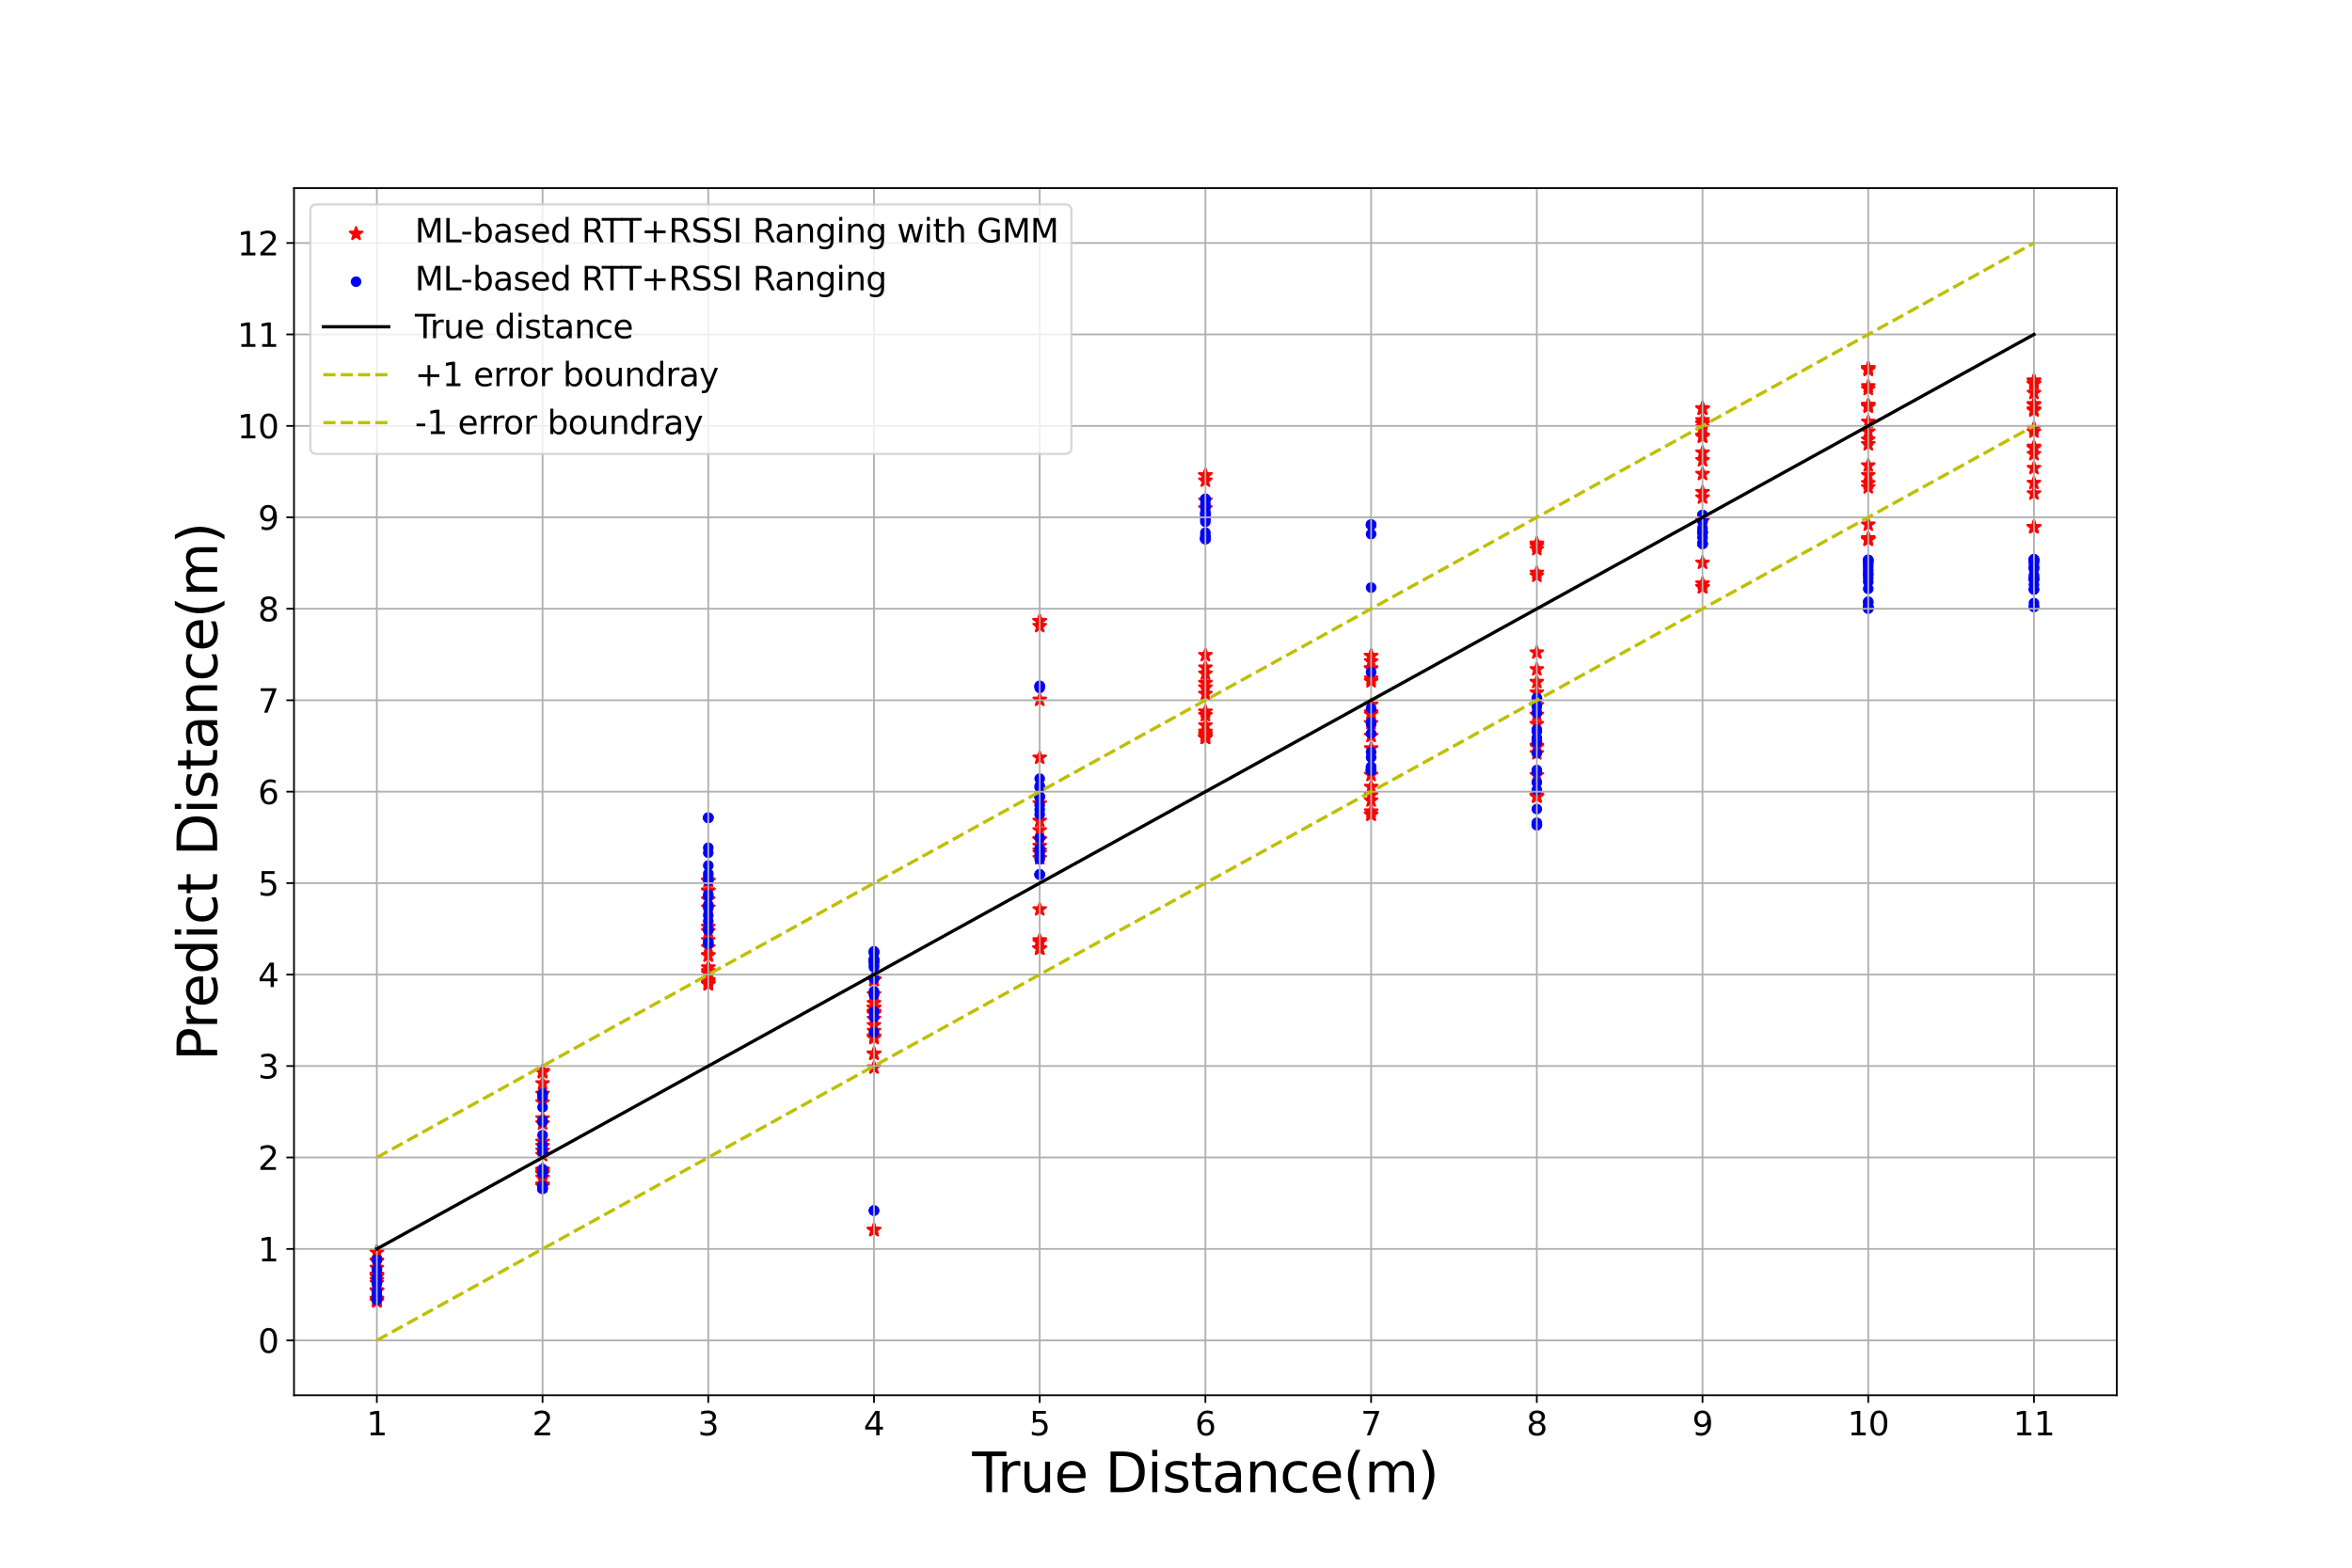 <?xml version="1.0" encoding="utf-8" standalone="no"?>
<!DOCTYPE svg PUBLIC "-//W3C//DTD SVG 1.1//EN"
  "http://www.w3.org/Graphics/SVG/1.1/DTD/svg11.dtd">
<svg xmlns:xlink="http://www.w3.org/1999/xlink" width="1080pt" height="720pt" viewBox="0 0 1080 720" xmlns="http://www.w3.org/2000/svg" version="1.1">
 <defs>
  <style type="text/css">*{stroke-linejoin: round; stroke-linecap: butt}</style>
 </defs>
 <g id="figure_1">
  <g id="patch_1">
   <path d="M 0 720 
L 1080 720 
L 1080 0 
L 0 0 
z
" style="fill: #ffffff"/>
  </g>
  <g id="axes_1">
   <g id="patch_2">
    <path d="M 135 640.8 
L 972 640.8 
L 972 86.4 
L 135 86.4 
z
" style="fill: #ffffff"/>
   </g>
   <g id="PathCollection_1">
    <defs>
     <path id="m80ea035ab7" d="M 0 -3 
L -0.674 -0.927 
L -2.853 -0.927 
L -1.09 0.354 
L -1.763 2.427 
L -0 1.146 
L 1.763 2.427 
L 1.09 0.354 
L 2.853 -0.927 
L 0.674 -0.927 
z
" style="stroke: #ff0000"/>
    </defs>
    <g clip-path="url(#p99909863b8)">
     <use xlink:href="#m80ea035ab7" x="173.045" y="596.578" style="fill: #ff0000; stroke: #ff0000"/>
     <use xlink:href="#m80ea035ab7" x="173.045" y="585.742" style="fill: #ff0000; stroke: #ff0000"/>
     <use xlink:href="#m80ea035ab7" x="173.045" y="592.832" style="fill: #ff0000; stroke: #ff0000"/>
     <use xlink:href="#m80ea035ab7" x="173.045" y="578.96" style="fill: #ff0000; stroke: #ff0000"/>
     <use xlink:href="#m80ea035ab7" x="173.045" y="592.68" style="fill: #ff0000; stroke: #ff0000"/>
     <use xlink:href="#m80ea035ab7" x="173.045" y="589.182" style="fill: #ff0000; stroke: #ff0000"/>
     <use xlink:href="#m80ea035ab7" x="173.045" y="586.071" style="fill: #ff0000; stroke: #ff0000"/>
     <use xlink:href="#m80ea035ab7" x="173.045" y="597.622" style="fill: #ff0000; stroke: #ff0000"/>
     <use xlink:href="#m80ea035ab7" x="173.045" y="587.886" style="fill: #ff0000; stroke: #ff0000"/>
     <use xlink:href="#m80ea035ab7" x="173.045" y="575.221" style="fill: #ff0000; stroke: #ff0000"/>
     <use xlink:href="#m80ea035ab7" x="173.045" y="592.855" style="fill: #ff0000; stroke: #ff0000"/>
     <use xlink:href="#m80ea035ab7" x="173.045" y="596.628" style="fill: #ff0000; stroke: #ff0000"/>
     <use xlink:href="#m80ea035ab7" x="173.045" y="586.271" style="fill: #ff0000; stroke: #ff0000"/>
     <use xlink:href="#m80ea035ab7" x="173.045" y="582.35" style="fill: #ff0000; stroke: #ff0000"/>
     <use xlink:href="#m80ea035ab7" x="173.045" y="575.025" style="fill: #ff0000; stroke: #ff0000"/>
     <use xlink:href="#m80ea035ab7" x="173.045" y="592.717" style="fill: #ff0000; stroke: #ff0000"/>
     <use xlink:href="#m80ea035ab7" x="173.045" y="585.526" style="fill: #ff0000; stroke: #ff0000"/>
     <use xlink:href="#m80ea035ab7" x="173.045" y="575.025" style="fill: #ff0000; stroke: #ff0000"/>
     <use xlink:href="#m80ea035ab7" x="173.045" y="597.622" style="fill: #ff0000; stroke: #ff0000"/>
     <use xlink:href="#m80ea035ab7" x="173.045" y="579.259" style="fill: #ff0000; stroke: #ff0000"/>
    </g>
   </g>
   <g id="PathCollection_2">
    <defs>
     <path id="mb8ef6e0071" d="M 0 1.936 
C 0.514 1.936 1.006 1.732 1.369 1.369 
C 1.732 1.006 1.936 0.514 1.936 0 
C 1.936 -0.514 1.732 -1.006 1.369 -1.369 
C 1.006 -1.732 0.514 -1.936 0 -1.936 
C -0.514 -1.936 -1.006 -1.732 -1.369 -1.369 
C -1.732 -1.006 -1.936 -0.514 -1.936 0 
C -1.936 0.514 -1.732 1.006 -1.369 1.369 
C -1.006 1.732 -0.514 1.936 0 1.936 
z
" style="stroke: #0000ff"/>
    </defs>
    <g clip-path="url(#p99909863b8)">
     <use xlink:href="#mb8ef6e0071" x="173.045" y="596.135" style="fill: #0000ff; stroke: #0000ff"/>
     <use xlink:href="#mb8ef6e0071" x="173.045" y="588.681" style="fill: #0000ff; stroke: #0000ff"/>
     <use xlink:href="#mb8ef6e0071" x="173.045" y="595.096" style="fill: #0000ff; stroke: #0000ff"/>
     <use xlink:href="#mb8ef6e0071" x="173.045" y="578.691" style="fill: #0000ff; stroke: #0000ff"/>
     <use xlink:href="#mb8ef6e0071" x="173.045" y="595.583" style="fill: #0000ff; stroke: #0000ff"/>
     <use xlink:href="#mb8ef6e0071" x="173.045" y="588.62" style="fill: #0000ff; stroke: #0000ff"/>
     <use xlink:href="#mb8ef6e0071" x="173.045" y="596.597" style="fill: #0000ff; stroke: #0000ff"/>
     <use xlink:href="#mb8ef6e0071" x="173.045" y="596.993" style="fill: #0000ff; stroke: #0000ff"/>
     <use xlink:href="#mb8ef6e0071" x="173.045" y="589.558" style="fill: #0000ff; stroke: #0000ff"/>
     <use xlink:href="#mb8ef6e0071" x="173.045" y="578.604" style="fill: #0000ff; stroke: #0000ff"/>
     <use xlink:href="#mb8ef6e0071" x="173.045" y="596.993" style="fill: #0000ff; stroke: #0000ff"/>
     <use xlink:href="#mb8ef6e0071" x="173.045" y="595.758" style="fill: #0000ff; stroke: #0000ff"/>
     <use xlink:href="#mb8ef6e0071" x="173.045" y="588.958" style="fill: #0000ff; stroke: #0000ff"/>
     <use xlink:href="#mb8ef6e0071" x="173.045" y="586.715" style="fill: #0000ff; stroke: #0000ff"/>
     <use xlink:href="#mb8ef6e0071" x="173.045" y="578.604" style="fill: #0000ff; stroke: #0000ff"/>
     <use xlink:href="#mb8ef6e0071" x="173.045" y="596.648" style="fill: #0000ff; stroke: #0000ff"/>
     <use xlink:href="#mb8ef6e0071" x="173.045" y="593.013" style="fill: #0000ff; stroke: #0000ff"/>
     <use xlink:href="#mb8ef6e0071" x="173.045" y="582.996" style="fill: #0000ff; stroke: #0000ff"/>
     <use xlink:href="#mb8ef6e0071" x="173.045" y="594.561" style="fill: #0000ff; stroke: #0000ff"/>
     <use xlink:href="#mb8ef6e0071" x="173.045" y="583.392" style="fill: #0000ff; stroke: #0000ff"/>
    </g>
   </g>
   <g id="PathCollection_3">
    <g clip-path="url(#p99909863b8)">
     <use xlink:href="#m80ea035ab7" x="249.136" y="544.711" style="fill: #ff0000; stroke: #ff0000"/>
     <use xlink:href="#m80ea035ab7" x="249.136" y="491.981" style="fill: #ff0000; stroke: #ff0000"/>
     <use xlink:href="#m80ea035ab7" x="249.136" y="526.332" style="fill: #ff0000; stroke: #ff0000"/>
     <use xlink:href="#m80ea035ab7" x="249.136" y="544.004" style="fill: #ff0000; stroke: #ff0000"/>
     <use xlink:href="#m80ea035ab7" x="249.136" y="528.47" style="fill: #ff0000; stroke: #ff0000"/>
     <use xlink:href="#m80ea035ab7" x="249.136" y="497.554" style="fill: #ff0000; stroke: #ff0000"/>
     <use xlink:href="#m80ea035ab7" x="249.136" y="537.205" style="fill: #ff0000; stroke: #ff0000"/>
     <use xlink:href="#m80ea035ab7" x="249.136" y="538.587" style="fill: #ff0000; stroke: #ff0000"/>
     <use xlink:href="#m80ea035ab7" x="249.136" y="513.655" style="fill: #ff0000; stroke: #ff0000"/>
     <use xlink:href="#m80ea035ab7" x="249.136" y="491.981" style="fill: #ff0000; stroke: #ff0000"/>
     <use xlink:href="#m80ea035ab7" x="249.136" y="539.215" style="fill: #ff0000; stroke: #ff0000"/>
     <use xlink:href="#m80ea035ab7" x="249.136" y="492.426" style="fill: #ff0000; stroke: #ff0000"/>
     <use xlink:href="#m80ea035ab7" x="249.136" y="515.968" style="fill: #ff0000; stroke: #ff0000"/>
     <use xlink:href="#m80ea035ab7" x="249.136" y="540.935" style="fill: #ff0000; stroke: #ff0000"/>
     <use xlink:href="#m80ea035ab7" x="249.136" y="544.711" style="fill: #ff0000; stroke: #ff0000"/>
     <use xlink:href="#m80ea035ab7" x="249.136" y="502.37" style="fill: #ff0000; stroke: #ff0000"/>
     <use xlink:href="#m80ea035ab7" x="249.136" y="524.366" style="fill: #ff0000; stroke: #ff0000"/>
     <use xlink:href="#m80ea035ab7" x="249.136" y="506.303" style="fill: #ff0000; stroke: #ff0000"/>
     <use xlink:href="#m80ea035ab7" x="249.136" y="537.777" style="fill: #ff0000; stroke: #ff0000"/>
     <use xlink:href="#m80ea035ab7" x="249.136" y="530.449" style="fill: #ff0000; stroke: #ff0000"/>
    </g>
   </g>
   <g id="PathCollection_4">
    <g clip-path="url(#p99909863b8)">
     <use xlink:href="#mb8ef6e0071" x="249.136" y="537.477" style="fill: #0000ff; stroke: #0000ff"/>
     <use xlink:href="#mb8ef6e0071" x="249.136" y="515.327" style="fill: #0000ff; stroke: #0000ff"/>
     <use xlink:href="#mb8ef6e0071" x="249.136" y="525.866" style="fill: #0000ff; stroke: #0000ff"/>
     <use xlink:href="#mb8ef6e0071" x="249.136" y="545.979" style="fill: #0000ff; stroke: #0000ff"/>
     <use xlink:href="#mb8ef6e0071" x="249.136" y="528.955" style="fill: #0000ff; stroke: #0000ff"/>
     <use xlink:href="#mb8ef6e0071" x="249.136" y="502.227" style="fill: #0000ff; stroke: #0000ff"/>
     <use xlink:href="#mb8ef6e0071" x="249.136" y="536.939" style="fill: #0000ff; stroke: #0000ff"/>
     <use xlink:href="#mb8ef6e0071" x="249.136" y="538.072" style="fill: #0000ff; stroke: #0000ff"/>
     <use xlink:href="#mb8ef6e0071" x="249.136" y="521.319" style="fill: #0000ff; stroke: #0000ff"/>
     <use xlink:href="#mb8ef6e0071" x="249.136" y="502.844" style="fill: #0000ff; stroke: #0000ff"/>
     <use xlink:href="#mb8ef6e0071" x="249.136" y="545.63" style="fill: #0000ff; stroke: #0000ff"/>
     <use xlink:href="#mb8ef6e0071" x="249.136" y="514.653" style="fill: #0000ff; stroke: #0000ff"/>
     <use xlink:href="#mb8ef6e0071" x="249.136" y="508.522" style="fill: #0000ff; stroke: #0000ff"/>
     <use xlink:href="#mb8ef6e0071" x="249.136" y="538.477" style="fill: #0000ff; stroke: #0000ff"/>
     <use xlink:href="#mb8ef6e0071" x="249.136" y="545.979" style="fill: #0000ff; stroke: #0000ff"/>
     <use xlink:href="#mb8ef6e0071" x="249.136" y="503.842" style="fill: #0000ff; stroke: #0000ff"/>
     <use xlink:href="#mb8ef6e0071" x="249.136" y="539.055" style="fill: #0000ff; stroke: #0000ff"/>
     <use xlink:href="#mb8ef6e0071" x="249.136" y="502.227" style="fill: #0000ff; stroke: #0000ff"/>
     <use xlink:href="#mb8ef6e0071" x="249.136" y="544.615" style="fill: #0000ff; stroke: #0000ff"/>
     <use xlink:href="#mb8ef6e0071" x="249.136" y="529.171" style="fill: #0000ff; stroke: #0000ff"/>
    </g>
   </g>
   <g id="PathCollection_5">
    <g clip-path="url(#p99909863b8)">
     <use xlink:href="#m80ea035ab7" x="325.227" y="450.79" style="fill: #ff0000; stroke: #ff0000"/>
     <use xlink:href="#m80ea035ab7" x="325.227" y="409.118" style="fill: #ff0000; stroke: #ff0000"/>
     <use xlink:href="#m80ea035ab7" x="325.227" y="425.682" style="fill: #ff0000; stroke: #ff0000"/>
     <use xlink:href="#m80ea035ab7" x="325.227" y="416.836" style="fill: #ff0000; stroke: #ff0000"/>
     <use xlink:href="#m80ea035ab7" x="325.227" y="452.008" style="fill: #ff0000; stroke: #ff0000"/>
     <use xlink:href="#m80ea035ab7" x="325.227" y="438.789" style="fill: #ff0000; stroke: #ff0000"/>
     <use xlink:href="#m80ea035ab7" x="325.227" y="444.316" style="fill: #ff0000; stroke: #ff0000"/>
     <use xlink:href="#m80ea035ab7" x="325.227" y="447.08" style="fill: #ff0000; stroke: #ff0000"/>
     <use xlink:href="#m80ea035ab7" x="325.227" y="404.532" style="fill: #ff0000; stroke: #ff0000"/>
     <use xlink:href="#m80ea035ab7" x="325.227" y="435.083" style="fill: #ff0000; stroke: #ff0000"/>
     <use xlink:href="#m80ea035ab7" x="325.227" y="438.795" style="fill: #ff0000; stroke: #ff0000"/>
     <use xlink:href="#m80ea035ab7" x="325.227" y="450.129" style="fill: #ff0000; stroke: #ff0000"/>
     <use xlink:href="#m80ea035ab7" x="325.227" y="431.806" style="fill: #ff0000; stroke: #ff0000"/>
     <use xlink:href="#m80ea035ab7" x="325.227" y="409.033" style="fill: #ff0000; stroke: #ff0000"/>
     <use xlink:href="#m80ea035ab7" x="325.227" y="404.532" style="fill: #ff0000; stroke: #ff0000"/>
     <use xlink:href="#m80ea035ab7" x="325.227" y="413.127" style="fill: #ff0000; stroke: #ff0000"/>
     <use xlink:href="#m80ea035ab7" x="325.227" y="446.049" style="fill: #ff0000; stroke: #ff0000"/>
     <use xlink:href="#m80ea035ab7" x="325.227" y="451.53" style="fill: #ff0000; stroke: #ff0000"/>
     <use xlink:href="#m80ea035ab7" x="325.227" y="427.656" style="fill: #ff0000; stroke: #ff0000"/>
     <use xlink:href="#m80ea035ab7" x="325.227" y="452.008" style="fill: #ff0000; stroke: #ff0000"/>
    </g>
   </g>
   <g id="PathCollection_6">
    <g clip-path="url(#p99909863b8)">
     <use xlink:href="#mb8ef6e0071" x="325.227" y="427.299" style="fill: #0000ff; stroke: #0000ff"/>
     <use xlink:href="#mb8ef6e0071" x="325.227" y="375.532" style="fill: #0000ff; stroke: #0000ff"/>
     <use xlink:href="#mb8ef6e0071" x="325.227" y="404.646" style="fill: #0000ff; stroke: #0000ff"/>
     <use xlink:href="#mb8ef6e0071" x="325.227" y="433.421" style="fill: #0000ff; stroke: #0000ff"/>
     <use xlink:href="#mb8ef6e0071" x="325.227" y="415.55" style="fill: #0000ff; stroke: #0000ff"/>
     <use xlink:href="#mb8ef6e0071" x="325.227" y="397.523" style="fill: #0000ff; stroke: #0000ff"/>
     <use xlink:href="#mb8ef6e0071" x="325.227" y="420.417" style="fill: #0000ff; stroke: #0000ff"/>
     <use xlink:href="#mb8ef6e0071" x="325.227" y="423.06" style="fill: #0000ff; stroke: #0000ff"/>
     <use xlink:href="#mb8ef6e0071" x="325.227" y="375.624" style="fill: #0000ff; stroke: #0000ff"/>
     <use xlink:href="#mb8ef6e0071" x="325.227" y="410.802" style="fill: #0000ff; stroke: #0000ff"/>
     <use xlink:href="#mb8ef6e0071" x="325.227" y="401.222" style="fill: #0000ff; stroke: #0000ff"/>
     <use xlink:href="#mb8ef6e0071" x="325.227" y="426.493" style="fill: #0000ff; stroke: #0000ff"/>
     <use xlink:href="#mb8ef6e0071" x="325.227" y="432.633" style="fill: #0000ff; stroke: #0000ff"/>
     <use xlink:href="#mb8ef6e0071" x="325.227" y="389.34" style="fill: #0000ff; stroke: #0000ff"/>
     <use xlink:href="#mb8ef6e0071" x="325.227" y="375.532" style="fill: #0000ff; stroke: #0000ff"/>
     <use xlink:href="#mb8ef6e0071" x="325.227" y="391.65" style="fill: #0000ff; stroke: #0000ff"/>
     <use xlink:href="#mb8ef6e0071" x="325.227" y="411.724" style="fill: #0000ff; stroke: #0000ff"/>
     <use xlink:href="#mb8ef6e0071" x="325.227" y="433.421" style="fill: #0000ff; stroke: #0000ff"/>
     <use xlink:href="#mb8ef6e0071" x="325.227" y="402.751" style="fill: #0000ff; stroke: #0000ff"/>
     <use xlink:href="#mb8ef6e0071" x="325.227" y="417.062" style="fill: #0000ff; stroke: #0000ff"/>
    </g>
   </g>
   <g id="PathCollection_7">
    <g clip-path="url(#p99909863b8)">
     <use xlink:href="#m80ea035ab7" x="401.318" y="460.69" style="fill: #ff0000; stroke: #ff0000"/>
     <use xlink:href="#m80ea035ab7" x="401.318" y="483.977" style="fill: #ff0000; stroke: #ff0000"/>
     <use xlink:href="#m80ea035ab7" x="401.318" y="490.273" style="fill: #ff0000; stroke: #ff0000"/>
     <use xlink:href="#m80ea035ab7" x="401.318" y="456.667" style="fill: #ff0000; stroke: #ff0000"/>
     <use xlink:href="#m80ea035ab7" x="401.318" y="450.096" style="fill: #ff0000; stroke: #ff0000"/>
     <use xlink:href="#m80ea035ab7" x="401.318" y="465.09" style="fill: #ff0000; stroke: #ff0000"/>
     <use xlink:href="#m80ea035ab7" x="401.318" y="449.871" style="fill: #ff0000; stroke: #ff0000"/>
     <use xlink:href="#m80ea035ab7" x="401.318" y="473.486" style="fill: #ff0000; stroke: #ff0000"/>
     <use xlink:href="#m80ea035ab7" x="401.318" y="564.882" style="fill: #ff0000; stroke: #ff0000"/>
     <use xlink:href="#m80ea035ab7" x="401.318" y="467.968" style="fill: #ff0000; stroke: #ff0000"/>
     <use xlink:href="#m80ea035ab7" x="401.318" y="465.718" style="fill: #ff0000; stroke: #ff0000"/>
     <use xlink:href="#m80ea035ab7" x="401.318" y="483.894" style="fill: #ff0000; stroke: #ff0000"/>
     <use xlink:href="#m80ea035ab7" x="401.318" y="449.871" style="fill: #ff0000; stroke: #ff0000"/>
     <use xlink:href="#m80ea035ab7" x="401.318" y="476.046" style="fill: #ff0000; stroke: #ff0000"/>
     <use xlink:href="#m80ea035ab7" x="401.318" y="462.712" style="fill: #ff0000; stroke: #ff0000"/>
     <use xlink:href="#m80ea035ab7" x="401.318" y="464.7" style="fill: #ff0000; stroke: #ff0000"/>
     <use xlink:href="#m80ea035ab7" x="401.318" y="476.755" style="fill: #ff0000; stroke: #ff0000"/>
     <use xlink:href="#m80ea035ab7" x="401.318" y="462.934" style="fill: #ff0000; stroke: #ff0000"/>
     <use xlink:href="#m80ea035ab7" x="401.318" y="470.838" style="fill: #ff0000; stroke: #ff0000"/>
     <use xlink:href="#m80ea035ab7" x="401.318" y="564.882" style="fill: #ff0000; stroke: #ff0000"/>
    </g>
   </g>
   <g id="PathCollection_8">
    <g clip-path="url(#p99909863b8)">
     <use xlink:href="#mb8ef6e0071" x="401.318" y="444.239" style="fill: #0000ff; stroke: #0000ff"/>
     <use xlink:href="#mb8ef6e0071" x="401.318" y="449.126" style="fill: #0000ff; stroke: #0000ff"/>
     <use xlink:href="#mb8ef6e0071" x="401.318" y="455.245" style="fill: #0000ff; stroke: #0000ff"/>
     <use xlink:href="#mb8ef6e0071" x="401.318" y="449.541" style="fill: #0000ff; stroke: #0000ff"/>
     <use xlink:href="#mb8ef6e0071" x="401.318" y="436.987" style="fill: #0000ff; stroke: #0000ff"/>
     <use xlink:href="#mb8ef6e0071" x="401.318" y="437.775" style="fill: #0000ff; stroke: #0000ff"/>
     <use xlink:href="#mb8ef6e0071" x="401.318" y="436.987" style="fill: #0000ff; stroke: #0000ff"/>
     <use xlink:href="#mb8ef6e0071" x="401.318" y="441.387" style="fill: #0000ff; stroke: #0000ff"/>
     <use xlink:href="#mb8ef6e0071" x="401.318" y="555.982" style="fill: #0000ff; stroke: #0000ff"/>
     <use xlink:href="#mb8ef6e0071" x="401.318" y="441.387" style="fill: #0000ff; stroke: #0000ff"/>
     <use xlink:href="#mb8ef6e0071" x="401.318" y="443.282" style="fill: #0000ff; stroke: #0000ff"/>
     <use xlink:href="#mb8ef6e0071" x="401.318" y="474.138" style="fill: #0000ff; stroke: #0000ff"/>
     <use xlink:href="#mb8ef6e0071" x="401.318" y="464.556" style="fill: #0000ff; stroke: #0000ff"/>
     <use xlink:href="#mb8ef6e0071" x="401.318" y="467.155" style="fill: #0000ff; stroke: #0000ff"/>
     <use xlink:href="#mb8ef6e0071" x="401.318" y="440.642" style="fill: #0000ff; stroke: #0000ff"/>
     <use xlink:href="#mb8ef6e0071" x="401.318" y="442.045" style="fill: #0000ff; stroke: #0000ff"/>
     <use xlink:href="#mb8ef6e0071" x="401.318" y="456.953" style="fill: #0000ff; stroke: #0000ff"/>
     <use xlink:href="#mb8ef6e0071" x="401.318" y="440.355" style="fill: #0000ff; stroke: #0000ff"/>
     <use xlink:href="#mb8ef6e0071" x="401.318" y="448.977" style="fill: #0000ff; stroke: #0000ff"/>
     <use xlink:href="#mb8ef6e0071" x="401.318" y="555.982" style="fill: #0000ff; stroke: #0000ff"/>
    </g>
   </g>
   <g id="PathCollection_9">
    <g clip-path="url(#p99909863b8)">
     <use xlink:href="#m80ea035ab7" x="477.409" y="321.38" style="fill: #ff0000; stroke: #ff0000"/>
     <use xlink:href="#m80ea035ab7" x="477.409" y="388.538" style="fill: #ff0000; stroke: #ff0000"/>
     <use xlink:href="#m80ea035ab7" x="477.409" y="435.633" style="fill: #ff0000; stroke: #ff0000"/>
     <use xlink:href="#m80ea035ab7" x="477.409" y="287.516" style="fill: #ff0000; stroke: #ff0000"/>
     <use xlink:href="#m80ea035ab7" x="477.409" y="394.138" style="fill: #ff0000; stroke: #ff0000"/>
     <use xlink:href="#m80ea035ab7" x="477.409" y="369.016" style="fill: #ff0000; stroke: #ff0000"/>
     <use xlink:href="#m80ea035ab7" x="477.409" y="385.378" style="fill: #ff0000; stroke: #ff0000"/>
     <use xlink:href="#m80ea035ab7" x="477.409" y="391.773" style="fill: #ff0000; stroke: #ff0000"/>
     <use xlink:href="#m80ea035ab7" x="477.409" y="431.831" style="fill: #ff0000; stroke: #ff0000"/>
     <use xlink:href="#m80ea035ab7" x="477.409" y="432.71" style="fill: #ff0000; stroke: #ff0000"/>
     <use xlink:href="#m80ea035ab7" x="477.409" y="435.517" style="fill: #ff0000; stroke: #ff0000"/>
     <use xlink:href="#m80ea035ab7" x="477.409" y="435.633" style="fill: #ff0000; stroke: #ff0000"/>
     <use xlink:href="#m80ea035ab7" x="477.409" y="347.978" style="fill: #ff0000; stroke: #ff0000"/>
     <use xlink:href="#m80ea035ab7" x="477.409" y="381.346" style="fill: #ff0000; stroke: #ff0000"/>
     <use xlink:href="#m80ea035ab7" x="477.409" y="390.682" style="fill: #ff0000; stroke: #ff0000"/>
     <use xlink:href="#m80ea035ab7" x="477.409" y="417.632" style="fill: #ff0000; stroke: #ff0000"/>
     <use xlink:href="#m80ea035ab7" x="477.409" y="376.964" style="fill: #ff0000; stroke: #ff0000"/>
     <use xlink:href="#m80ea035ab7" x="477.409" y="285.213" style="fill: #ff0000; stroke: #ff0000"/>
     <use xlink:href="#m80ea035ab7" x="477.409" y="385.679" style="fill: #ff0000; stroke: #ff0000"/>
     <use xlink:href="#m80ea035ab7" x="477.409" y="285.213" style="fill: #ff0000; stroke: #ff0000"/>
    </g>
   </g>
   <g id="PathCollection_10">
    <g clip-path="url(#p99909863b8)">
     <use xlink:href="#mb8ef6e0071" x="477.409" y="366.185" style="fill: #0000ff; stroke: #0000ff"/>
     <use xlink:href="#mb8ef6e0071" x="477.409" y="360.918" style="fill: #0000ff; stroke: #0000ff"/>
     <use xlink:href="#mb8ef6e0071" x="477.409" y="384.923" style="fill: #0000ff; stroke: #0000ff"/>
     <use xlink:href="#mb8ef6e0071" x="477.409" y="315.013" style="fill: #0000ff; stroke: #0000ff"/>
     <use xlink:href="#mb8ef6e0071" x="477.409" y="369.827" style="fill: #0000ff; stroke: #0000ff"/>
     <use xlink:href="#mb8ef6e0071" x="477.409" y="357.61" style="fill: #0000ff; stroke: #0000ff"/>
     <use xlink:href="#mb8ef6e0071" x="477.409" y="374.095" style="fill: #0000ff; stroke: #0000ff"/>
     <use xlink:href="#mb8ef6e0071" x="477.409" y="365.71" style="fill: #0000ff; stroke: #0000ff"/>
     <use xlink:href="#mb8ef6e0071" x="477.409" y="401.585" style="fill: #0000ff; stroke: #0000ff"/>
     <use xlink:href="#mb8ef6e0071" x="477.409" y="401.678" style="fill: #0000ff; stroke: #0000ff"/>
     <use xlink:href="#mb8ef6e0071" x="477.409" y="392.455" style="fill: #0000ff; stroke: #0000ff"/>
     <use xlink:href="#mb8ef6e0071" x="477.409" y="394.652" style="fill: #0000ff; stroke: #0000ff"/>
     <use xlink:href="#mb8ef6e0071" x="477.409" y="315.964" style="fill: #0000ff; stroke: #0000ff"/>
     <use xlink:href="#mb8ef6e0071" x="477.409" y="371.915" style="fill: #0000ff; stroke: #0000ff"/>
     <use xlink:href="#mb8ef6e0071" x="477.409" y="361.66" style="fill: #0000ff; stroke: #0000ff"/>
     <use xlink:href="#mb8ef6e0071" x="477.409" y="389.691" style="fill: #0000ff; stroke: #0000ff"/>
     <use xlink:href="#mb8ef6e0071" x="477.409" y="365.878" style="fill: #0000ff; stroke: #0000ff"/>
     <use xlink:href="#mb8ef6e0071" x="477.409" y="401.678" style="fill: #0000ff; stroke: #0000ff"/>
     <use xlink:href="#mb8ef6e0071" x="477.409" y="390.318" style="fill: #0000ff; stroke: #0000ff"/>
     <use xlink:href="#mb8ef6e0071" x="477.409" y="315.013" style="fill: #0000ff; stroke: #0000ff"/>
    </g>
   </g>
   <g id="PathCollection_11">
    <g clip-path="url(#p99909863b8)">
     <use xlink:href="#m80ea035ab7" x="553.5" y="218.279" style="fill: #ff0000; stroke: #ff0000"/>
     <use xlink:href="#m80ea035ab7" x="553.5" y="338.849" style="fill: #ff0000; stroke: #ff0000"/>
     <use xlink:href="#m80ea035ab7" x="553.5" y="336.046" style="fill: #ff0000; stroke: #ff0000"/>
     <use xlink:href="#m80ea035ab7" x="553.5" y="300.851" style="fill: #ff0000; stroke: #ff0000"/>
     <use xlink:href="#m80ea035ab7" x="553.5" y="313.662" style="fill: #ff0000; stroke: #ff0000"/>
     <use xlink:href="#m80ea035ab7" x="553.5" y="315.723" style="fill: #ff0000; stroke: #ff0000"/>
     <use xlink:href="#m80ea035ab7" x="553.5" y="318.66" style="fill: #ff0000; stroke: #ff0000"/>
     <use xlink:href="#m80ea035ab7" x="553.5" y="306.607" style="fill: #ff0000; stroke: #ff0000"/>
     <use xlink:href="#m80ea035ab7" x="553.5" y="328.442" style="fill: #ff0000; stroke: #ff0000"/>
     <use xlink:href="#m80ea035ab7" x="553.5" y="337.11" style="fill: #ff0000; stroke: #ff0000"/>
     <use xlink:href="#m80ea035ab7" x="553.5" y="218.279" style="fill: #ff0000; stroke: #ff0000"/>
     <use xlink:href="#m80ea035ab7" x="553.5" y="338.849" style="fill: #ff0000; stroke: #ff0000"/>
     <use xlink:href="#m80ea035ab7" x="553.5" y="309.363" style="fill: #ff0000; stroke: #ff0000"/>
     <use xlink:href="#m80ea035ab7" x="553.5" y="220.714" style="fill: #ff0000; stroke: #ff0000"/>
     <use xlink:href="#m80ea035ab7" x="553.5" y="229.905" style="fill: #ff0000; stroke: #ff0000"/>
     <use xlink:href="#m80ea035ab7" x="553.5" y="233.461" style="fill: #ff0000; stroke: #ff0000"/>
     <use xlink:href="#m80ea035ab7" x="553.5" y="326.844" style="fill: #ff0000; stroke: #ff0000"/>
     <use xlink:href="#m80ea035ab7" x="553.5" y="337.896" style="fill: #ff0000; stroke: #ff0000"/>
     <use xlink:href="#m80ea035ab7" x="553.5" y="333.16" style="fill: #ff0000; stroke: #ff0000"/>
     <use xlink:href="#m80ea035ab7" x="553.5" y="338.559" style="fill: #ff0000; stroke: #ff0000"/>
    </g>
   </g>
   <g id="PathCollection_12">
    <g clip-path="url(#p99909863b8)">
     <use xlink:href="#mb8ef6e0071" x="553.5" y="244.622" style="fill: #0000ff; stroke: #0000ff"/>
     <use xlink:href="#mb8ef6e0071" x="553.5" y="236.434" style="fill: #0000ff; stroke: #0000ff"/>
     <use xlink:href="#mb8ef6e0071" x="553.5" y="239.667" style="fill: #0000ff; stroke: #0000ff"/>
     <use xlink:href="#mb8ef6e0071" x="553.5" y="233.289" style="fill: #0000ff; stroke: #0000ff"/>
     <use xlink:href="#mb8ef6e0071" x="553.5" y="231.562" style="fill: #0000ff; stroke: #0000ff"/>
     <use xlink:href="#mb8ef6e0071" x="553.5" y="229.365" style="fill: #0000ff; stroke: #0000ff"/>
     <use xlink:href="#mb8ef6e0071" x="553.5" y="247.539" style="fill: #0000ff; stroke: #0000ff"/>
     <use xlink:href="#mb8ef6e0071" x="553.5" y="229.378" style="fill: #0000ff; stroke: #0000ff"/>
     <use xlink:href="#mb8ef6e0071" x="553.5" y="238.513" style="fill: #0000ff; stroke: #0000ff"/>
     <use xlink:href="#mb8ef6e0071" x="553.5" y="247.539" style="fill: #0000ff; stroke: #0000ff"/>
     <use xlink:href="#mb8ef6e0071" x="553.5" y="229.177" style="fill: #0000ff; stroke: #0000ff"/>
     <use xlink:href="#mb8ef6e0071" x="553.5" y="236.873" style="fill: #0000ff; stroke: #0000ff"/>
     <use xlink:href="#mb8ef6e0071" x="553.5" y="235.527" style="fill: #0000ff; stroke: #0000ff"/>
     <use xlink:href="#mb8ef6e0071" x="553.5" y="237.833" style="fill: #0000ff; stroke: #0000ff"/>
     <use xlink:href="#mb8ef6e0071" x="553.5" y="235.557" style="fill: #0000ff; stroke: #0000ff"/>
     <use xlink:href="#mb8ef6e0071" x="553.5" y="229.177" style="fill: #0000ff; stroke: #0000ff"/>
     <use xlink:href="#mb8ef6e0071" x="553.5" y="247.462" style="fill: #0000ff; stroke: #0000ff"/>
     <use xlink:href="#mb8ef6e0071" x="553.5" y="247.509" style="fill: #0000ff; stroke: #0000ff"/>
     <use xlink:href="#mb8ef6e0071" x="553.5" y="246.062" style="fill: #0000ff; stroke: #0000ff"/>
     <use xlink:href="#mb8ef6e0071" x="553.5" y="246.81" style="fill: #0000ff; stroke: #0000ff"/>
    </g>
   </g>
   <g id="PathCollection_13">
    <g clip-path="url(#p99909863b8)">
     <use xlink:href="#m80ea035ab7" x="629.591" y="301.225" style="fill: #ff0000; stroke: #ff0000"/>
     <use xlink:href="#m80ea035ab7" x="629.591" y="327.216" style="fill: #ff0000; stroke: #ff0000"/>
     <use xlink:href="#m80ea035ab7" x="629.591" y="323.602" style="fill: #ff0000; stroke: #ff0000"/>
     <use xlink:href="#m80ea035ab7" x="629.591" y="307.055" style="fill: #ff0000; stroke: #ff0000"/>
     <use xlink:href="#m80ea035ab7" x="629.591" y="343.7" style="fill: #ff0000; stroke: #ff0000"/>
     <use xlink:href="#m80ea035ab7" x="629.591" y="372.68" style="fill: #ff0000; stroke: #ff0000"/>
     <use xlink:href="#m80ea035ab7" x="629.591" y="338" style="fill: #ff0000; stroke: #ff0000"/>
     <use xlink:href="#m80ea035ab7" x="629.591" y="328.05" style="fill: #ff0000; stroke: #ff0000"/>
     <use xlink:href="#m80ea035ab7" x="629.591" y="311.698" style="fill: #ff0000; stroke: #ff0000"/>
     <use xlink:href="#m80ea035ab7" x="629.591" y="355.876" style="fill: #ff0000; stroke: #ff0000"/>
     <use xlink:href="#m80ea035ab7" x="629.591" y="361.409" style="fill: #ff0000; stroke: #ff0000"/>
     <use xlink:href="#m80ea035ab7" x="629.591" y="301.225" style="fill: #ff0000; stroke: #ff0000"/>
     <use xlink:href="#m80ea035ab7" x="629.591" y="307.026" style="fill: #ff0000; stroke: #ff0000"/>
     <use xlink:href="#m80ea035ab7" x="629.591" y="374.093" style="fill: #ff0000; stroke: #ff0000"/>
     <use xlink:href="#m80ea035ab7" x="629.591" y="312.872" style="fill: #ff0000; stroke: #ff0000"/>
     <use xlink:href="#m80ea035ab7" x="629.591" y="332.124" style="fill: #ff0000; stroke: #ff0000"/>
     <use xlink:href="#m80ea035ab7" x="629.591" y="303.717" style="fill: #ff0000; stroke: #ff0000"/>
     <use xlink:href="#m80ea035ab7" x="629.591" y="367.626" style="fill: #ff0000; stroke: #ff0000"/>
     <use xlink:href="#m80ea035ab7" x="629.591" y="374.093" style="fill: #ff0000; stroke: #ff0000"/>
     <use xlink:href="#m80ea035ab7" x="629.591" y="365.162" style="fill: #ff0000; stroke: #ff0000"/>
    </g>
   </g>
   <g id="PathCollection_14">
    <g clip-path="url(#p99909863b8)">
     <use xlink:href="#mb8ef6e0071" x="629.591" y="240.935" style="fill: #0000ff; stroke: #0000ff"/>
     <use xlink:href="#mb8ef6e0071" x="629.591" y="347.869" style="fill: #0000ff; stroke: #0000ff"/>
     <use xlink:href="#mb8ef6e0071" x="629.591" y="332.602" style="fill: #0000ff; stroke: #0000ff"/>
     <use xlink:href="#mb8ef6e0071" x="629.591" y="240.935" style="fill: #0000ff; stroke: #0000ff"/>
     <use xlink:href="#mb8ef6e0071" x="629.591" y="331.737" style="fill: #0000ff; stroke: #0000ff"/>
     <use xlink:href="#mb8ef6e0071" x="629.591" y="353.92" style="fill: #0000ff; stroke: #0000ff"/>
     <use xlink:href="#mb8ef6e0071" x="629.591" y="353.89" style="fill: #0000ff; stroke: #0000ff"/>
     <use xlink:href="#mb8ef6e0071" x="629.591" y="353.306" style="fill: #0000ff; stroke: #0000ff"/>
     <use xlink:href="#mb8ef6e0071" x="629.591" y="353.413" style="fill: #0000ff; stroke: #0000ff"/>
     <use xlink:href="#mb8ef6e0071" x="629.591" y="352.226" style="fill: #0000ff; stroke: #0000ff"/>
     <use xlink:href="#mb8ef6e0071" x="629.591" y="345.372" style="fill: #0000ff; stroke: #0000ff"/>
     <use xlink:href="#mb8ef6e0071" x="629.591" y="245.287" style="fill: #0000ff; stroke: #0000ff"/>
     <use xlink:href="#mb8ef6e0071" x="629.591" y="241.132" style="fill: #0000ff; stroke: #0000ff"/>
     <use xlink:href="#mb8ef6e0071" x="629.591" y="336.851" style="fill: #0000ff; stroke: #0000ff"/>
     <use xlink:href="#mb8ef6e0071" x="629.591" y="308.66" style="fill: #0000ff; stroke: #0000ff"/>
     <use xlink:href="#mb8ef6e0071" x="629.591" y="353.92" style="fill: #0000ff; stroke: #0000ff"/>
     <use xlink:href="#mb8ef6e0071" x="629.591" y="325.358" style="fill: #0000ff; stroke: #0000ff"/>
     <use xlink:href="#mb8ef6e0071" x="629.591" y="269.847" style="fill: #0000ff; stroke: #0000ff"/>
     <use xlink:href="#mb8ef6e0071" x="629.591" y="353.428" style="fill: #0000ff; stroke: #0000ff"/>
     <use xlink:href="#mb8ef6e0071" x="629.591" y="352.225" style="fill: #0000ff; stroke: #0000ff"/>
    </g>
   </g>
   <g id="PathCollection_15">
    <g clip-path="url(#p99909863b8)">
     <use xlink:href="#m80ea035ab7" x="705.682" y="356.026" style="fill: #ff0000; stroke: #ff0000"/>
     <use xlink:href="#m80ea035ab7" x="705.682" y="250.708" style="fill: #ff0000; stroke: #ff0000"/>
     <use xlink:href="#m80ea035ab7" x="705.682" y="249.744" style="fill: #ff0000; stroke: #ff0000"/>
     <use xlink:href="#m80ea035ab7" x="705.682" y="342.5" style="fill: #ff0000; stroke: #ff0000"/>
     <use xlink:href="#m80ea035ab7" x="705.682" y="328.315" style="fill: #ff0000; stroke: #ff0000"/>
     <use xlink:href="#m80ea035ab7" x="705.682" y="332.52" style="fill: #ff0000; stroke: #ff0000"/>
     <use xlink:href="#m80ea035ab7" x="705.682" y="365.82" style="fill: #ff0000; stroke: #ff0000"/>
     <use xlink:href="#m80ea035ab7" x="705.682" y="263.069" style="fill: #ff0000; stroke: #ff0000"/>
     <use xlink:href="#m80ea035ab7" x="705.682" y="307.389" style="fill: #ff0000; stroke: #ff0000"/>
     <use xlink:href="#m80ea035ab7" x="705.682" y="345.959" style="fill: #ff0000; stroke: #ff0000"/>
     <use xlink:href="#m80ea035ab7" x="705.682" y="343.023" style="fill: #ff0000; stroke: #ff0000"/>
     <use xlink:href="#m80ea035ab7" x="705.682" y="365.356" style="fill: #ff0000; stroke: #ff0000"/>
     <use xlink:href="#m80ea035ab7" x="705.682" y="299.666" style="fill: #ff0000; stroke: #ff0000"/>
     <use xlink:href="#m80ea035ab7" x="705.682" y="264.407" style="fill: #ff0000; stroke: #ff0000"/>
     <use xlink:href="#m80ea035ab7" x="705.682" y="313.201" style="fill: #ff0000; stroke: #ff0000"/>
     <use xlink:href="#m80ea035ab7" x="705.682" y="318.055" style="fill: #ff0000; stroke: #ff0000"/>
     <use xlink:href="#m80ea035ab7" x="705.682" y="249.744" style="fill: #ff0000; stroke: #ff0000"/>
     <use xlink:href="#m80ea035ab7" x="705.682" y="365.82" style="fill: #ff0000; stroke: #ff0000"/>
     <use xlink:href="#m80ea035ab7" x="705.682" y="323.815" style="fill: #ff0000; stroke: #ff0000"/>
     <use xlink:href="#m80ea035ab7" x="705.682" y="252.149" style="fill: #ff0000; stroke: #ff0000"/>
    </g>
   </g>
   <g id="PathCollection_16">
    <g clip-path="url(#p99909863b8)">
     <use xlink:href="#mb8ef6e0071" x="705.682" y="338.862" style="fill: #0000ff; stroke: #0000ff"/>
     <use xlink:href="#mb8ef6e0071" x="705.682" y="320.685" style="fill: #0000ff; stroke: #0000ff"/>
     <use xlink:href="#mb8ef6e0071" x="705.682" y="320.956" style="fill: #0000ff; stroke: #0000ff"/>
     <use xlink:href="#mb8ef6e0071" x="705.682" y="377.87" style="fill: #0000ff; stroke: #0000ff"/>
     <use xlink:href="#mb8ef6e0071" x="705.682" y="354.697" style="fill: #0000ff; stroke: #0000ff"/>
     <use xlink:href="#mb8ef6e0071" x="705.682" y="359.362" style="fill: #0000ff; stroke: #0000ff"/>
     <use xlink:href="#mb8ef6e0071" x="705.682" y="371.577" style="fill: #0000ff; stroke: #0000ff"/>
     <use xlink:href="#mb8ef6e0071" x="705.682" y="324.55" style="fill: #0000ff; stroke: #0000ff"/>
     <use xlink:href="#mb8ef6e0071" x="705.682" y="335.03" style="fill: #0000ff; stroke: #0000ff"/>
     <use xlink:href="#mb8ef6e0071" x="705.682" y="362.774" style="fill: #0000ff; stroke: #0000ff"/>
     <use xlink:href="#mb8ef6e0071" x="705.682" y="378.465" style="fill: #0000ff; stroke: #0000ff"/>
     <use xlink:href="#mb8ef6e0071" x="705.682" y="378.937" style="fill: #0000ff; stroke: #0000ff"/>
     <use xlink:href="#mb8ef6e0071" x="705.682" y="353.638" style="fill: #0000ff; stroke: #0000ff"/>
     <use xlink:href="#mb8ef6e0071" x="705.682" y="327.502" style="fill: #0000ff; stroke: #0000ff"/>
     <use xlink:href="#mb8ef6e0071" x="705.682" y="345.932" style="fill: #0000ff; stroke: #0000ff"/>
     <use xlink:href="#mb8ef6e0071" x="705.682" y="341.1" style="fill: #0000ff; stroke: #0000ff"/>
     <use xlink:href="#mb8ef6e0071" x="705.682" y="320.685" style="fill: #0000ff; stroke: #0000ff"/>
     <use xlink:href="#mb8ef6e0071" x="705.682" y="378.937" style="fill: #0000ff; stroke: #0000ff"/>
     <use xlink:href="#mb8ef6e0071" x="705.682" y="340.195" style="fill: #0000ff; stroke: #0000ff"/>
     <use xlink:href="#mb8ef6e0071" x="705.682" y="335.956" style="fill: #0000ff; stroke: #0000ff"/>
    </g>
   </g>
   <g id="PathCollection_17">
    <g clip-path="url(#p99909863b8)">
     <use xlink:href="#m80ea035ab7" x="781.773" y="228.486" style="fill: #ff0000; stroke: #ff0000"/>
     <use xlink:href="#m80ea035ab7" x="781.773" y="194.546" style="fill: #ff0000; stroke: #ff0000"/>
     <use xlink:href="#m80ea035ab7" x="781.773" y="194.274" style="fill: #ff0000; stroke: #ff0000"/>
     <use xlink:href="#m80ea035ab7" x="781.773" y="187.556" style="fill: #ff0000; stroke: #ff0000"/>
     <use xlink:href="#m80ea035ab7" x="781.773" y="192.99" style="fill: #ff0000; stroke: #ff0000"/>
     <use xlink:href="#m80ea035ab7" x="781.773" y="196.252" style="fill: #ff0000; stroke: #ff0000"/>
     <use xlink:href="#m80ea035ab7" x="781.773" y="239.204" style="fill: #ff0000; stroke: #ff0000"/>
     <use xlink:href="#m80ea035ab7" x="781.773" y="267.999" style="fill: #ff0000; stroke: #ff0000"/>
     <use xlink:href="#m80ea035ab7" x="781.773" y="269.65" style="fill: #ff0000; stroke: #ff0000"/>
     <use xlink:href="#m80ea035ab7" x="781.773" y="200.089" style="fill: #ff0000; stroke: #ff0000"/>
     <use xlink:href="#m80ea035ab7" x="781.773" y="187.556" style="fill: #ff0000; stroke: #ff0000"/>
     <use xlink:href="#m80ea035ab7" x="781.773" y="194.75" style="fill: #ff0000; stroke: #ff0000"/>
     <use xlink:href="#m80ea035ab7" x="781.773" y="187.686" style="fill: #ff0000; stroke: #ff0000"/>
     <use xlink:href="#m80ea035ab7" x="781.773" y="258.424" style="fill: #ff0000; stroke: #ff0000"/>
     <use xlink:href="#m80ea035ab7" x="781.773" y="207.862" style="fill: #ff0000; stroke: #ff0000"/>
     <use xlink:href="#m80ea035ab7" x="781.773" y="200.593" style="fill: #ff0000; stroke: #ff0000"/>
     <use xlink:href="#m80ea035ab7" x="781.773" y="217.653" style="fill: #ff0000; stroke: #ff0000"/>
     <use xlink:href="#m80ea035ab7" x="781.773" y="226.005" style="fill: #ff0000; stroke: #ff0000"/>
     <use xlink:href="#m80ea035ab7" x="781.773" y="211.347" style="fill: #ff0000; stroke: #ff0000"/>
     <use xlink:href="#m80ea035ab7" x="781.773" y="269.65" style="fill: #ff0000; stroke: #ff0000"/>
    </g>
   </g>
   <g id="PathCollection_18">
    <g clip-path="url(#p99909863b8)">
     <use xlink:href="#mb8ef6e0071" x="781.773" y="249.779" style="fill: #0000ff; stroke: #0000ff"/>
     <use xlink:href="#mb8ef6e0071" x="781.773" y="244.364" style="fill: #0000ff; stroke: #0000ff"/>
     <use xlink:href="#mb8ef6e0071" x="781.773" y="246.924" style="fill: #0000ff; stroke: #0000ff"/>
     <use xlink:href="#mb8ef6e0071" x="781.773" y="238.234" style="fill: #0000ff; stroke: #0000ff"/>
     <use xlink:href="#mb8ef6e0071" x="781.773" y="239.573" style="fill: #0000ff; stroke: #0000ff"/>
     <use xlink:href="#mb8ef6e0071" x="781.773" y="238.759" style="fill: #0000ff; stroke: #0000ff"/>
     <use xlink:href="#mb8ef6e0071" x="781.773" y="244.728" style="fill: #0000ff; stroke: #0000ff"/>
     <use xlink:href="#mb8ef6e0071" x="781.773" y="236.566" style="fill: #0000ff; stroke: #0000ff"/>
     <use xlink:href="#mb8ef6e0071" x="781.773" y="244.592" style="fill: #0000ff; stroke: #0000ff"/>
     <use xlink:href="#mb8ef6e0071" x="781.773" y="236.566" style="fill: #0000ff; stroke: #0000ff"/>
     <use xlink:href="#mb8ef6e0071" x="781.773" y="236.573" style="fill: #0000ff; stroke: #0000ff"/>
     <use xlink:href="#mb8ef6e0071" x="781.773" y="249.707" style="fill: #0000ff; stroke: #0000ff"/>
     <use xlink:href="#mb8ef6e0071" x="781.773" y="237.835" style="fill: #0000ff; stroke: #0000ff"/>
     <use xlink:href="#mb8ef6e0071" x="781.773" y="236.88" style="fill: #0000ff; stroke: #0000ff"/>
     <use xlink:href="#mb8ef6e0071" x="781.773" y="238.9" style="fill: #0000ff; stroke: #0000ff"/>
     <use xlink:href="#mb8ef6e0071" x="781.773" y="244.36" style="fill: #0000ff; stroke: #0000ff"/>
     <use xlink:href="#mb8ef6e0071" x="781.773" y="238.783" style="fill: #0000ff; stroke: #0000ff"/>
     <use xlink:href="#mb8ef6e0071" x="781.773" y="249.779" style="fill: #0000ff; stroke: #0000ff"/>
     <use xlink:href="#mb8ef6e0071" x="781.773" y="249.577" style="fill: #0000ff; stroke: #0000ff"/>
     <use xlink:href="#mb8ef6e0071" x="781.773" y="242.771" style="fill: #0000ff; stroke: #0000ff"/>
    </g>
   </g>
   <g id="PathCollection_19">
    <g clip-path="url(#p99909863b8)">
     <use xlink:href="#m80ea035ab7" x="857.864" y="169.142" style="fill: #ff0000; stroke: #ff0000"/>
     <use xlink:href="#m80ea035ab7" x="857.864" y="193.71" style="fill: #ff0000; stroke: #ff0000"/>
     <use xlink:href="#m80ea035ab7" x="857.864" y="178.622" style="fill: #ff0000; stroke: #ff0000"/>
     <use xlink:href="#m80ea035ab7" x="857.864" y="213.771" style="fill: #ff0000; stroke: #ff0000"/>
     <use xlink:href="#m80ea035ab7" x="857.864" y="186.787" style="fill: #ff0000; stroke: #ff0000"/>
     <use xlink:href="#m80ea035ab7" x="857.864" y="186.142" style="fill: #ff0000; stroke: #ff0000"/>
     <use xlink:href="#m80ea035ab7" x="857.864" y="198.198" style="fill: #ff0000; stroke: #ff0000"/>
     <use xlink:href="#m80ea035ab7" x="857.864" y="240.936" style="fill: #ff0000; stroke: #ff0000"/>
     <use xlink:href="#m80ea035ab7" x="857.864" y="204.015" style="fill: #ff0000; stroke: #ff0000"/>
     <use xlink:href="#m80ea035ab7" x="857.864" y="185.991" style="fill: #ff0000; stroke: #ff0000"/>
     <use xlink:href="#m80ea035ab7" x="857.864" y="223.782" style="fill: #ff0000; stroke: #ff0000"/>
     <use xlink:href="#m80ea035ab7" x="857.864" y="221.916" style="fill: #ff0000; stroke: #ff0000"/>
     <use xlink:href="#m80ea035ab7" x="857.864" y="201.904" style="fill: #ff0000; stroke: #ff0000"/>
     <use xlink:href="#m80ea035ab7" x="857.864" y="169.142" style="fill: #ff0000; stroke: #ff0000"/>
     <use xlink:href="#m80ea035ab7" x="857.864" y="177.385" style="fill: #ff0000; stroke: #ff0000"/>
     <use xlink:href="#m80ea035ab7" x="857.864" y="247.198" style="fill: #ff0000; stroke: #ff0000"/>
     <use xlink:href="#m80ea035ab7" x="857.864" y="218.262" style="fill: #ff0000; stroke: #ff0000"/>
     <use xlink:href="#m80ea035ab7" x="857.864" y="247.832" style="fill: #ff0000; stroke: #ff0000"/>
     <use xlink:href="#m80ea035ab7" x="857.864" y="247.832" style="fill: #ff0000; stroke: #ff0000"/>
     <use xlink:href="#m80ea035ab7" x="857.864" y="169.866" style="fill: #ff0000; stroke: #ff0000"/>
    </g>
   </g>
   <g id="PathCollection_20">
    <g clip-path="url(#p99909863b8)">
     <use xlink:href="#mb8ef6e0071" x="857.864" y="259.427" style="fill: #0000ff; stroke: #0000ff"/>
     <use xlink:href="#mb8ef6e0071" x="857.864" y="276.703" style="fill: #0000ff; stroke: #0000ff"/>
     <use xlink:href="#mb8ef6e0071" x="857.864" y="257.144" style="fill: #0000ff; stroke: #0000ff"/>
     <use xlink:href="#mb8ef6e0071" x="857.864" y="279.059" style="fill: #0000ff; stroke: #0000ff"/>
     <use xlink:href="#mb8ef6e0071" x="857.864" y="263.514" style="fill: #0000ff; stroke: #0000ff"/>
     <use xlink:href="#mb8ef6e0071" x="857.864" y="265.511" style="fill: #0000ff; stroke: #0000ff"/>
     <use xlink:href="#mb8ef6e0071" x="857.864" y="257.222" style="fill: #0000ff; stroke: #0000ff"/>
     <use xlink:href="#mb8ef6e0071" x="857.864" y="276.331" style="fill: #0000ff; stroke: #0000ff"/>
     <use xlink:href="#mb8ef6e0071" x="857.864" y="263.911" style="fill: #0000ff; stroke: #0000ff"/>
     <use xlink:href="#mb8ef6e0071" x="857.864" y="257.89" style="fill: #0000ff; stroke: #0000ff"/>
     <use xlink:href="#mb8ef6e0071" x="857.864" y="278.47" style="fill: #0000ff; stroke: #0000ff"/>
     <use xlink:href="#mb8ef6e0071" x="857.864" y="260.66" style="fill: #0000ff; stroke: #0000ff"/>
     <use xlink:href="#mb8ef6e0071" x="857.864" y="258.443" style="fill: #0000ff; stroke: #0000ff"/>
     <use xlink:href="#mb8ef6e0071" x="857.864" y="257.144" style="fill: #0000ff; stroke: #0000ff"/>
     <use xlink:href="#mb8ef6e0071" x="857.864" y="278.682" style="fill: #0000ff; stroke: #0000ff"/>
     <use xlink:href="#mb8ef6e0071" x="857.864" y="279.48" style="fill: #0000ff; stroke: #0000ff"/>
     <use xlink:href="#mb8ef6e0071" x="857.864" y="267.237" style="fill: #0000ff; stroke: #0000ff"/>
     <use xlink:href="#mb8ef6e0071" x="857.864" y="270.424" style="fill: #0000ff; stroke: #0000ff"/>
     <use xlink:href="#mb8ef6e0071" x="857.864" y="279.48" style="fill: #0000ff; stroke: #0000ff"/>
     <use xlink:href="#mb8ef6e0071" x="857.864" y="262.036" style="fill: #0000ff; stroke: #0000ff"/>
    </g>
   </g>
   <g id="PathCollection_21">
    <g clip-path="url(#p99909863b8)">
     <use xlink:href="#m80ea035ab7" x="933.955" y="214.939" style="fill: #ff0000; stroke: #ff0000"/>
     <use xlink:href="#m80ea035ab7" x="933.955" y="180.47" style="fill: #ff0000; stroke: #ff0000"/>
     <use xlink:href="#m80ea035ab7" x="933.955" y="242.064" style="fill: #ff0000; stroke: #ff0000"/>
     <use xlink:href="#m80ea035ab7" x="933.955" y="242.095" style="fill: #ff0000; stroke: #ff0000"/>
     <use xlink:href="#m80ea035ab7" x="933.955" y="187.99" style="fill: #ff0000; stroke: #ff0000"/>
     <use xlink:href="#m80ea035ab7" x="933.955" y="176.03" style="fill: #ff0000; stroke: #ff0000"/>
     <use xlink:href="#m80ea035ab7" x="933.955" y="174.855" style="fill: #ff0000; stroke: #ff0000"/>
     <use xlink:href="#m80ea035ab7" x="933.955" y="205.189" style="fill: #ff0000; stroke: #ff0000"/>
     <use xlink:href="#m80ea035ab7" x="933.955" y="174.855" style="fill: #ff0000; stroke: #ff0000"/>
     <use xlink:href="#m80ea035ab7" x="933.955" y="208.551" style="fill: #ff0000; stroke: #ff0000"/>
     <use xlink:href="#m80ea035ab7" x="933.955" y="185.915" style="fill: #ff0000; stroke: #ff0000"/>
     <use xlink:href="#m80ea035ab7" x="933.955" y="188.511" style="fill: #ff0000; stroke: #ff0000"/>
     <use xlink:href="#m80ea035ab7" x="933.955" y="221.807" style="fill: #ff0000; stroke: #ff0000"/>
     <use xlink:href="#m80ea035ab7" x="933.955" y="198.175" style="fill: #ff0000; stroke: #ff0000"/>
     <use xlink:href="#m80ea035ab7" x="933.955" y="242.095" style="fill: #ff0000; stroke: #ff0000"/>
     <use xlink:href="#m80ea035ab7" x="933.955" y="205.808" style="fill: #ff0000; stroke: #ff0000"/>
     <use xlink:href="#m80ea035ab7" x="933.955" y="196.62" style="fill: #ff0000; stroke: #ff0000"/>
     <use xlink:href="#m80ea035ab7" x="933.955" y="185.591" style="fill: #ff0000; stroke: #ff0000"/>
     <use xlink:href="#m80ea035ab7" x="933.955" y="226.624" style="fill: #ff0000; stroke: #ff0000"/>
     <use xlink:href="#m80ea035ab7" x="933.955" y="176.378" style="fill: #ff0000; stroke: #ff0000"/>
    </g>
   </g>
   <g id="PathCollection_22">
    <g clip-path="url(#p99909863b8)">
     <use xlink:href="#mb8ef6e0071" x="933.955" y="278.683" style="fill: #0000ff; stroke: #0000ff"/>
     <use xlink:href="#mb8ef6e0071" x="933.955" y="265.829" style="fill: #0000ff; stroke: #0000ff"/>
     <use xlink:href="#mb8ef6e0071" x="933.955" y="276.972" style="fill: #0000ff; stroke: #0000ff"/>
     <use xlink:href="#mb8ef6e0071" x="933.955" y="265.861" style="fill: #0000ff; stroke: #0000ff"/>
     <use xlink:href="#mb8ef6e0071" x="933.955" y="265.018" style="fill: #0000ff; stroke: #0000ff"/>
     <use xlink:href="#mb8ef6e0071" x="933.955" y="257.304" style="fill: #0000ff; stroke: #0000ff"/>
     <use xlink:href="#mb8ef6e0071" x="933.955" y="257.896" style="fill: #0000ff; stroke: #0000ff"/>
     <use xlink:href="#mb8ef6e0071" x="933.955" y="270.775" style="fill: #0000ff; stroke: #0000ff"/>
     <use xlink:href="#mb8ef6e0071" x="933.955" y="256.921" style="fill: #0000ff; stroke: #0000ff"/>
     <use xlink:href="#mb8ef6e0071" x="933.955" y="266.401" style="fill: #0000ff; stroke: #0000ff"/>
     <use xlink:href="#mb8ef6e0071" x="933.955" y="264.116" style="fill: #0000ff; stroke: #0000ff"/>
     <use xlink:href="#mb8ef6e0071" x="933.955" y="260.748" style="fill: #0000ff; stroke: #0000ff"/>
     <use xlink:href="#mb8ef6e0071" x="933.955" y="268.555" style="fill: #0000ff; stroke: #0000ff"/>
     <use xlink:href="#mb8ef6e0071" x="933.955" y="260.343" style="fill: #0000ff; stroke: #0000ff"/>
     <use xlink:href="#mb8ef6e0071" x="933.955" y="278.683" style="fill: #0000ff; stroke: #0000ff"/>
     <use xlink:href="#mb8ef6e0071" x="933.955" y="261.379" style="fill: #0000ff; stroke: #0000ff"/>
     <use xlink:href="#mb8ef6e0071" x="933.955" y="258.735" style="fill: #0000ff; stroke: #0000ff"/>
     <use xlink:href="#mb8ef6e0071" x="933.955" y="256.921" style="fill: #0000ff; stroke: #0000ff"/>
     <use xlink:href="#mb8ef6e0071" x="933.955" y="270.654" style="fill: #0000ff; stroke: #0000ff"/>
     <use xlink:href="#mb8ef6e0071" x="933.955" y="256.962" style="fill: #0000ff; stroke: #0000ff"/>
    </g>
   </g>
   <g id="matplotlib.axis_1">
    <g id="xtick_1">
     <g id="line2d_1">
      <path d="M 173.045 640.8 
L 173.045 86.4 
" clip-path="url(#p99909863b8)" style="fill: none; stroke: #b0b0b0; stroke-width: 0.8; stroke-linecap: square"/>
     </g>
     <g id="line2d_2">
      <defs>
       <path id="m5fa893bb1e" d="M 0 0 
L 0 3.5 
" style="stroke: #000000; stroke-width: 0.8"/>
      </defs>
      <g>
       <use xlink:href="#m5fa893bb1e" x="173.045" y="640.8" style="stroke: #000000; stroke-width: 0.8"/>
      </g>
     </g>
     <g id="text_1">
      <!-- 1 -->
      <g transform="translate(168.274 659.198) scale(0.15 -0.15)">
       <defs>
        <path id="DejaVuSans-31" d="M 794 531 
L 1825 531 
L 1825 4091 
L 703 3866 
L 703 4441 
L 1819 4666 
L 2450 4666 
L 2450 531 
L 3481 531 
L 3481 0 
L 794 0 
L 794 531 
z
" transform="scale(0.016)"/>
       </defs>
       <use xlink:href="#DejaVuSans-31"/>
      </g>
     </g>
    </g>
    <g id="xtick_2">
     <g id="line2d_3">
      <path d="M 249.136 640.8 
L 249.136 86.4 
" clip-path="url(#p99909863b8)" style="fill: none; stroke: #b0b0b0; stroke-width: 0.8; stroke-linecap: square"/>
     </g>
     <g id="line2d_4">
      <g>
       <use xlink:href="#m5fa893bb1e" x="249.136" y="640.8" style="stroke: #000000; stroke-width: 0.8"/>
      </g>
     </g>
     <g id="text_2">
      <!-- 2 -->
      <g transform="translate(244.364 659.198) scale(0.15 -0.15)">
       <defs>
        <path id="DejaVuSans-32" d="M 1228 531 
L 3431 531 
L 3431 0 
L 469 0 
L 469 531 
Q 828 903 1448 1529 
Q 2069 2156 2228 2338 
Q 2531 2678 2651 2914 
Q 2772 3150 2772 3378 
Q 2772 3750 2511 3984 
Q 2250 4219 1831 4219 
Q 1534 4219 1204 4116 
Q 875 4013 500 3803 
L 500 4441 
Q 881 4594 1212 4672 
Q 1544 4750 1819 4750 
Q 2544 4750 2975 4387 
Q 3406 4025 3406 3419 
Q 3406 3131 3298 2873 
Q 3191 2616 2906 2266 
Q 2828 2175 2409 1742 
Q 1991 1309 1228 531 
z
" transform="scale(0.016)"/>
       </defs>
       <use xlink:href="#DejaVuSans-32"/>
      </g>
     </g>
    </g>
    <g id="xtick_3">
     <g id="line2d_5">
      <path d="M 325.227 640.8 
L 325.227 86.4 
" clip-path="url(#p99909863b8)" style="fill: none; stroke: #b0b0b0; stroke-width: 0.8; stroke-linecap: square"/>
     </g>
     <g id="line2d_6">
      <g>
       <use xlink:href="#m5fa893bb1e" x="325.227" y="640.8" style="stroke: #000000; stroke-width: 0.8"/>
      </g>
     </g>
     <g id="text_3">
      <!-- 3 -->
      <g transform="translate(320.455 659.198) scale(0.15 -0.15)">
       <defs>
        <path id="DejaVuSans-33" d="M 2597 2516 
Q 3050 2419 3304 2112 
Q 3559 1806 3559 1356 
Q 3559 666 3084 287 
Q 2609 -91 1734 -91 
Q 1441 -91 1130 -33 
Q 819 25 488 141 
L 488 750 
Q 750 597 1062 519 
Q 1375 441 1716 441 
Q 2309 441 2620 675 
Q 2931 909 2931 1356 
Q 2931 1769 2642 2001 
Q 2353 2234 1838 2234 
L 1294 2234 
L 1294 2753 
L 1863 2753 
Q 2328 2753 2575 2939 
Q 2822 3125 2822 3475 
Q 2822 3834 2567 4026 
Q 2313 4219 1838 4219 
Q 1578 4219 1281 4162 
Q 984 4106 628 3988 
L 628 4550 
Q 988 4650 1302 4700 
Q 1616 4750 1894 4750 
Q 2613 4750 3031 4423 
Q 3450 4097 3450 3541 
Q 3450 3153 3228 2886 
Q 3006 2619 2597 2516 
z
" transform="scale(0.016)"/>
       </defs>
       <use xlink:href="#DejaVuSans-33"/>
      </g>
     </g>
    </g>
    <g id="xtick_4">
     <g id="line2d_7">
      <path d="M 401.318 640.8 
L 401.318 86.4 
" clip-path="url(#p99909863b8)" style="fill: none; stroke: #b0b0b0; stroke-width: 0.8; stroke-linecap: square"/>
     </g>
     <g id="line2d_8">
      <g>
       <use xlink:href="#m5fa893bb1e" x="401.318" y="640.8" style="stroke: #000000; stroke-width: 0.8"/>
      </g>
     </g>
     <g id="text_4">
      <!-- 4 -->
      <g transform="translate(396.546 659.198) scale(0.15 -0.15)">
       <defs>
        <path id="DejaVuSans-34" d="M 2419 4116 
L 825 1625 
L 2419 1625 
L 2419 4116 
z
M 2253 4666 
L 3047 4666 
L 3047 1625 
L 3713 1625 
L 3713 1100 
L 3047 1100 
L 3047 0 
L 2419 0 
L 2419 1100 
L 313 1100 
L 313 1709 
L 2253 4666 
z
" transform="scale(0.016)"/>
       </defs>
       <use xlink:href="#DejaVuSans-34"/>
      </g>
     </g>
    </g>
    <g id="xtick_5">
     <g id="line2d_9">
      <path d="M 477.409 640.8 
L 477.409 86.4 
" clip-path="url(#p99909863b8)" style="fill: none; stroke: #b0b0b0; stroke-width: 0.8; stroke-linecap: square"/>
     </g>
     <g id="line2d_10">
      <g>
       <use xlink:href="#m5fa893bb1e" x="477.409" y="640.8" style="stroke: #000000; stroke-width: 0.8"/>
      </g>
     </g>
     <g id="text_5">
      <!-- 5 -->
      <g transform="translate(472.637 659.198) scale(0.15 -0.15)">
       <defs>
        <path id="DejaVuSans-35" d="M 691 4666 
L 3169 4666 
L 3169 4134 
L 1269 4134 
L 1269 2991 
Q 1406 3038 1543 3061 
Q 1681 3084 1819 3084 
Q 2600 3084 3056 2656 
Q 3513 2228 3513 1497 
Q 3513 744 3044 326 
Q 2575 -91 1722 -91 
Q 1428 -91 1123 -41 
Q 819 9 494 109 
L 494 744 
Q 775 591 1075 516 
Q 1375 441 1709 441 
Q 2250 441 2565 725 
Q 2881 1009 2881 1497 
Q 2881 1984 2565 2268 
Q 2250 2553 1709 2553 
Q 1456 2553 1204 2497 
Q 953 2441 691 2322 
L 691 4666 
z
" transform="scale(0.016)"/>
       </defs>
       <use xlink:href="#DejaVuSans-35"/>
      </g>
     </g>
    </g>
    <g id="xtick_6">
     <g id="line2d_11">
      <path d="M 553.5 640.8 
L 553.5 86.4 
" clip-path="url(#p99909863b8)" style="fill: none; stroke: #b0b0b0; stroke-width: 0.8; stroke-linecap: square"/>
     </g>
     <g id="line2d_12">
      <g>
       <use xlink:href="#m5fa893bb1e" x="553.5" y="640.8" style="stroke: #000000; stroke-width: 0.8"/>
      </g>
     </g>
     <g id="text_6">
      <!-- 6 -->
      <g transform="translate(548.728 659.198) scale(0.15 -0.15)">
       <defs>
        <path id="DejaVuSans-36" d="M 2113 2584 
Q 1688 2584 1439 2293 
Q 1191 2003 1191 1497 
Q 1191 994 1439 701 
Q 1688 409 2113 409 
Q 2538 409 2786 701 
Q 3034 994 3034 1497 
Q 3034 2003 2786 2293 
Q 2538 2584 2113 2584 
z
M 3366 4563 
L 3366 3988 
Q 3128 4100 2886 4159 
Q 2644 4219 2406 4219 
Q 1781 4219 1451 3797 
Q 1122 3375 1075 2522 
Q 1259 2794 1537 2939 
Q 1816 3084 2150 3084 
Q 2853 3084 3261 2657 
Q 3669 2231 3669 1497 
Q 3669 778 3244 343 
Q 2819 -91 2113 -91 
Q 1303 -91 875 529 
Q 447 1150 447 2328 
Q 447 3434 972 4092 
Q 1497 4750 2381 4750 
Q 2619 4750 2861 4703 
Q 3103 4656 3366 4563 
z
" transform="scale(0.016)"/>
       </defs>
       <use xlink:href="#DejaVuSans-36"/>
      </g>
     </g>
    </g>
    <g id="xtick_7">
     <g id="line2d_13">
      <path d="M 629.591 640.8 
L 629.591 86.4 
" clip-path="url(#p99909863b8)" style="fill: none; stroke: #b0b0b0; stroke-width: 0.8; stroke-linecap: square"/>
     </g>
     <g id="line2d_14">
      <g>
       <use xlink:href="#m5fa893bb1e" x="629.591" y="640.8" style="stroke: #000000; stroke-width: 0.8"/>
      </g>
     </g>
     <g id="text_7">
      <!-- 7 -->
      <g transform="translate(624.819 659.198) scale(0.15 -0.15)">
       <defs>
        <path id="DejaVuSans-37" d="M 525 4666 
L 3525 4666 
L 3525 4397 
L 1831 0 
L 1172 0 
L 2766 4134 
L 525 4134 
L 525 4666 
z
" transform="scale(0.016)"/>
       </defs>
       <use xlink:href="#DejaVuSans-37"/>
      </g>
     </g>
    </g>
    <g id="xtick_8">
     <g id="line2d_15">
      <path d="M 705.682 640.8 
L 705.682 86.4 
" clip-path="url(#p99909863b8)" style="fill: none; stroke: #b0b0b0; stroke-width: 0.8; stroke-linecap: square"/>
     </g>
     <g id="line2d_16">
      <g>
       <use xlink:href="#m5fa893bb1e" x="705.682" y="640.8" style="stroke: #000000; stroke-width: 0.8"/>
      </g>
     </g>
     <g id="text_8">
      <!-- 8 -->
      <g transform="translate(700.91 659.198) scale(0.15 -0.15)">
       <defs>
        <path id="DejaVuSans-38" d="M 2034 2216 
Q 1584 2216 1326 1975 
Q 1069 1734 1069 1313 
Q 1069 891 1326 650 
Q 1584 409 2034 409 
Q 2484 409 2743 651 
Q 3003 894 3003 1313 
Q 3003 1734 2745 1975 
Q 2488 2216 2034 2216 
z
M 1403 2484 
Q 997 2584 770 2862 
Q 544 3141 544 3541 
Q 544 4100 942 4425 
Q 1341 4750 2034 4750 
Q 2731 4750 3128 4425 
Q 3525 4100 3525 3541 
Q 3525 3141 3298 2862 
Q 3072 2584 2669 2484 
Q 3125 2378 3379 2068 
Q 3634 1759 3634 1313 
Q 3634 634 3220 271 
Q 2806 -91 2034 -91 
Q 1263 -91 848 271 
Q 434 634 434 1313 
Q 434 1759 690 2068 
Q 947 2378 1403 2484 
z
M 1172 3481 
Q 1172 3119 1398 2916 
Q 1625 2713 2034 2713 
Q 2441 2713 2670 2916 
Q 2900 3119 2900 3481 
Q 2900 3844 2670 4047 
Q 2441 4250 2034 4250 
Q 1625 4250 1398 4047 
Q 1172 3844 1172 3481 
z
" transform="scale(0.016)"/>
       </defs>
       <use xlink:href="#DejaVuSans-38"/>
      </g>
     </g>
    </g>
    <g id="xtick_9">
     <g id="line2d_17">
      <path d="M 781.773 640.8 
L 781.773 86.4 
" clip-path="url(#p99909863b8)" style="fill: none; stroke: #b0b0b0; stroke-width: 0.8; stroke-linecap: square"/>
     </g>
     <g id="line2d_18">
      <g>
       <use xlink:href="#m5fa893bb1e" x="781.773" y="640.8" style="stroke: #000000; stroke-width: 0.8"/>
      </g>
     </g>
     <g id="text_9">
      <!-- 9 -->
      <g transform="translate(777.001 659.198) scale(0.15 -0.15)">
       <defs>
        <path id="DejaVuSans-39" d="M 703 97 
L 703 672 
Q 941 559 1184 500 
Q 1428 441 1663 441 
Q 2288 441 2617 861 
Q 2947 1281 2994 2138 
Q 2813 1869 2534 1725 
Q 2256 1581 1919 1581 
Q 1219 1581 811 2004 
Q 403 2428 403 3163 
Q 403 3881 828 4315 
Q 1253 4750 1959 4750 
Q 2769 4750 3195 4129 
Q 3622 3509 3622 2328 
Q 3622 1225 3098 567 
Q 2575 -91 1691 -91 
Q 1453 -91 1209 -44 
Q 966 3 703 97 
z
M 1959 2075 
Q 2384 2075 2632 2365 
Q 2881 2656 2881 3163 
Q 2881 3666 2632 3958 
Q 2384 4250 1959 4250 
Q 1534 4250 1286 3958 
Q 1038 3666 1038 3163 
Q 1038 2656 1286 2365 
Q 1534 2075 1959 2075 
z
" transform="scale(0.016)"/>
       </defs>
       <use xlink:href="#DejaVuSans-39"/>
      </g>
     </g>
    </g>
    <g id="xtick_10">
     <g id="line2d_19">
      <path d="M 857.864 640.8 
L 857.864 86.4 
" clip-path="url(#p99909863b8)" style="fill: none; stroke: #b0b0b0; stroke-width: 0.8; stroke-linecap: square"/>
     </g>
     <g id="line2d_20">
      <g>
       <use xlink:href="#m5fa893bb1e" x="857.864" y="640.8" style="stroke: #000000; stroke-width: 0.8"/>
      </g>
     </g>
     <g id="text_10">
      <!-- 10 -->
      <g transform="translate(848.32 659.198) scale(0.15 -0.15)">
       <defs>
        <path id="DejaVuSans-30" d="M 2034 4250 
Q 1547 4250 1301 3770 
Q 1056 3291 1056 2328 
Q 1056 1369 1301 889 
Q 1547 409 2034 409 
Q 2525 409 2770 889 
Q 3016 1369 3016 2328 
Q 3016 3291 2770 3770 
Q 2525 4250 2034 4250 
z
M 2034 4750 
Q 2819 4750 3233 4129 
Q 3647 3509 3647 2328 
Q 3647 1150 3233 529 
Q 2819 -91 2034 -91 
Q 1250 -91 836 529 
Q 422 1150 422 2328 
Q 422 3509 836 4129 
Q 1250 4750 2034 4750 
z
" transform="scale(0.016)"/>
       </defs>
       <use xlink:href="#DejaVuSans-31"/>
       <use xlink:href="#DejaVuSans-30" x="63.623"/>
      </g>
     </g>
    </g>
    <g id="xtick_11">
     <g id="line2d_21">
      <path d="M 933.955 640.8 
L 933.955 86.4 
" clip-path="url(#p99909863b8)" style="fill: none; stroke: #b0b0b0; stroke-width: 0.8; stroke-linecap: square"/>
     </g>
     <g id="line2d_22">
      <g>
       <use xlink:href="#m5fa893bb1e" x="933.955" y="640.8" style="stroke: #000000; stroke-width: 0.8"/>
      </g>
     </g>
     <g id="text_11">
      <!-- 11 -->
      <g transform="translate(924.411 659.198) scale(0.15 -0.15)">
       <use xlink:href="#DejaVuSans-31"/>
       <use xlink:href="#DejaVuSans-31" x="63.623"/>
      </g>
     </g>
    </g>
    <g id="text_12">
     <!-- True Distance(m) -->
     <g transform="translate(446.398 685.313) scale(0.25 -0.25)">
      <defs>
       <path id="DejaVuSans-54" d="M -19 4666 
L 3928 4666 
L 3928 4134 
L 2272 4134 
L 2272 0 
L 1638 0 
L 1638 4134 
L -19 4134 
L -19 4666 
z
" transform="scale(0.016)"/>
       <path id="DejaVuSans-72" d="M 2631 2963 
Q 2534 3019 2420 3045 
Q 2306 3072 2169 3072 
Q 1681 3072 1420 2755 
Q 1159 2438 1159 1844 
L 1159 0 
L 581 0 
L 581 3500 
L 1159 3500 
L 1159 2956 
Q 1341 3275 1631 3429 
Q 1922 3584 2338 3584 
Q 2397 3584 2469 3576 
Q 2541 3569 2628 3553 
L 2631 2963 
z
" transform="scale(0.016)"/>
       <path id="DejaVuSans-75" d="M 544 1381 
L 544 3500 
L 1119 3500 
L 1119 1403 
Q 1119 906 1312 657 
Q 1506 409 1894 409 
Q 2359 409 2629 706 
Q 2900 1003 2900 1516 
L 2900 3500 
L 3475 3500 
L 3475 0 
L 2900 0 
L 2900 538 
Q 2691 219 2414 64 
Q 2138 -91 1772 -91 
Q 1169 -91 856 284 
Q 544 659 544 1381 
z
M 1991 3584 
L 1991 3584 
z
" transform="scale(0.016)"/>
       <path id="DejaVuSans-65" d="M 3597 1894 
L 3597 1613 
L 953 1613 
Q 991 1019 1311 708 
Q 1631 397 2203 397 
Q 2534 397 2845 478 
Q 3156 559 3463 722 
L 3463 178 
Q 3153 47 2828 -22 
Q 2503 -91 2169 -91 
Q 1331 -91 842 396 
Q 353 884 353 1716 
Q 353 2575 817 3079 
Q 1281 3584 2069 3584 
Q 2775 3584 3186 3129 
Q 3597 2675 3597 1894 
z
M 3022 2063 
Q 3016 2534 2758 2815 
Q 2500 3097 2075 3097 
Q 1594 3097 1305 2825 
Q 1016 2553 972 2059 
L 3022 2063 
z
" transform="scale(0.016)"/>
       <path id="DejaVuSans-20" transform="scale(0.016)"/>
       <path id="DejaVuSans-44" d="M 1259 4147 
L 1259 519 
L 2022 519 
Q 2988 519 3436 956 
Q 3884 1394 3884 2338 
Q 3884 3275 3436 3711 
Q 2988 4147 2022 4147 
L 1259 4147 
z
M 628 4666 
L 1925 4666 
Q 3281 4666 3915 4102 
Q 4550 3538 4550 2338 
Q 4550 1131 3912 565 
Q 3275 0 1925 0 
L 628 0 
L 628 4666 
z
" transform="scale(0.016)"/>
       <path id="DejaVuSans-69" d="M 603 3500 
L 1178 3500 
L 1178 0 
L 603 0 
L 603 3500 
z
M 603 4863 
L 1178 4863 
L 1178 4134 
L 603 4134 
L 603 4863 
z
" transform="scale(0.016)"/>
       <path id="DejaVuSans-73" d="M 2834 3397 
L 2834 2853 
Q 2591 2978 2328 3040 
Q 2066 3103 1784 3103 
Q 1356 3103 1142 2972 
Q 928 2841 928 2578 
Q 928 2378 1081 2264 
Q 1234 2150 1697 2047 
L 1894 2003 
Q 2506 1872 2764 1633 
Q 3022 1394 3022 966 
Q 3022 478 2636 193 
Q 2250 -91 1575 -91 
Q 1294 -91 989 -36 
Q 684 19 347 128 
L 347 722 
Q 666 556 975 473 
Q 1284 391 1588 391 
Q 1994 391 2212 530 
Q 2431 669 2431 922 
Q 2431 1156 2273 1281 
Q 2116 1406 1581 1522 
L 1381 1569 
Q 847 1681 609 1914 
Q 372 2147 372 2553 
Q 372 3047 722 3315 
Q 1072 3584 1716 3584 
Q 2034 3584 2315 3537 
Q 2597 3491 2834 3397 
z
" transform="scale(0.016)"/>
       <path id="DejaVuSans-74" d="M 1172 4494 
L 1172 3500 
L 2356 3500 
L 2356 3053 
L 1172 3053 
L 1172 1153 
Q 1172 725 1289 603 
Q 1406 481 1766 481 
L 2356 481 
L 2356 0 
L 1766 0 
Q 1100 0 847 248 
Q 594 497 594 1153 
L 594 3053 
L 172 3053 
L 172 3500 
L 594 3500 
L 594 4494 
L 1172 4494 
z
" transform="scale(0.016)"/>
       <path id="DejaVuSans-61" d="M 2194 1759 
Q 1497 1759 1228 1600 
Q 959 1441 959 1056 
Q 959 750 1161 570 
Q 1363 391 1709 391 
Q 2188 391 2477 730 
Q 2766 1069 2766 1631 
L 2766 1759 
L 2194 1759 
z
M 3341 1997 
L 3341 0 
L 2766 0 
L 2766 531 
Q 2569 213 2275 61 
Q 1981 -91 1556 -91 
Q 1019 -91 701 211 
Q 384 513 384 1019 
Q 384 1609 779 1909 
Q 1175 2209 1959 2209 
L 2766 2209 
L 2766 2266 
Q 2766 2663 2505 2880 
Q 2244 3097 1772 3097 
Q 1472 3097 1187 3025 
Q 903 2953 641 2809 
L 641 3341 
Q 956 3463 1253 3523 
Q 1550 3584 1831 3584 
Q 2591 3584 2966 3190 
Q 3341 2797 3341 1997 
z
" transform="scale(0.016)"/>
       <path id="DejaVuSans-6e" d="M 3513 2113 
L 3513 0 
L 2938 0 
L 2938 2094 
Q 2938 2591 2744 2837 
Q 2550 3084 2163 3084 
Q 1697 3084 1428 2787 
Q 1159 2491 1159 1978 
L 1159 0 
L 581 0 
L 581 3500 
L 1159 3500 
L 1159 2956 
Q 1366 3272 1645 3428 
Q 1925 3584 2291 3584 
Q 2894 3584 3203 3211 
Q 3513 2838 3513 2113 
z
" transform="scale(0.016)"/>
       <path id="DejaVuSans-63" d="M 3122 3366 
L 3122 2828 
Q 2878 2963 2633 3030 
Q 2388 3097 2138 3097 
Q 1578 3097 1268 2742 
Q 959 2388 959 1747 
Q 959 1106 1268 751 
Q 1578 397 2138 397 
Q 2388 397 2633 464 
Q 2878 531 3122 666 
L 3122 134 
Q 2881 22 2623 -34 
Q 2366 -91 2075 -91 
Q 1284 -91 818 406 
Q 353 903 353 1747 
Q 353 2603 823 3093 
Q 1294 3584 2113 3584 
Q 2378 3584 2631 3529 
Q 2884 3475 3122 3366 
z
" transform="scale(0.016)"/>
       <path id="DejaVuSans-28" d="M 1984 4856 
Q 1566 4138 1362 3434 
Q 1159 2731 1159 2009 
Q 1159 1288 1364 580 
Q 1569 -128 1984 -844 
L 1484 -844 
Q 1016 -109 783 600 
Q 550 1309 550 2009 
Q 550 2706 781 3412 
Q 1013 4119 1484 4856 
L 1984 4856 
z
" transform="scale(0.016)"/>
       <path id="DejaVuSans-6d" d="M 3328 2828 
Q 3544 3216 3844 3400 
Q 4144 3584 4550 3584 
Q 5097 3584 5394 3201 
Q 5691 2819 5691 2113 
L 5691 0 
L 5113 0 
L 5113 2094 
Q 5113 2597 4934 2840 
Q 4756 3084 4391 3084 
Q 3944 3084 3684 2787 
Q 3425 2491 3425 1978 
L 3425 0 
L 2847 0 
L 2847 2094 
Q 2847 2600 2669 2842 
Q 2491 3084 2119 3084 
Q 1678 3084 1418 2786 
Q 1159 2488 1159 1978 
L 1159 0 
L 581 0 
L 581 3500 
L 1159 3500 
L 1159 2956 
Q 1356 3278 1631 3431 
Q 1906 3584 2284 3584 
Q 2666 3584 2933 3390 
Q 3200 3197 3328 2828 
z
" transform="scale(0.016)"/>
       <path id="DejaVuSans-29" d="M 513 4856 
L 1013 4856 
Q 1481 4119 1714 3412 
Q 1947 2706 1947 2009 
Q 1947 1309 1714 600 
Q 1481 -109 1013 -844 
L 513 -844 
Q 928 -128 1133 580 
Q 1338 1288 1338 2009 
Q 1338 2731 1133 3434 
Q 928 4138 513 4856 
z
" transform="scale(0.016)"/>
      </defs>
      <use xlink:href="#DejaVuSans-54"/>
      <use xlink:href="#DejaVuSans-72" x="46.334"/>
      <use xlink:href="#DejaVuSans-75" x="87.447"/>
      <use xlink:href="#DejaVuSans-65" x="150.826"/>
      <use xlink:href="#DejaVuSans-20" x="212.35"/>
      <use xlink:href="#DejaVuSans-44" x="244.137"/>
      <use xlink:href="#DejaVuSans-69" x="321.139"/>
      <use xlink:href="#DejaVuSans-73" x="348.922"/>
      <use xlink:href="#DejaVuSans-74" x="401.021"/>
      <use xlink:href="#DejaVuSans-61" x="440.23"/>
      <use xlink:href="#DejaVuSans-6e" x="501.51"/>
      <use xlink:href="#DejaVuSans-63" x="564.889"/>
      <use xlink:href="#DejaVuSans-65" x="619.869"/>
      <use xlink:href="#DejaVuSans-28" x="681.393"/>
      <use xlink:href="#DejaVuSans-6d" x="720.406"/>
      <use xlink:href="#DejaVuSans-29" x="817.818"/>
     </g>
    </g>
   </g>
   <g id="matplotlib.axis_2">
    <g id="ytick_1">
     <g id="line2d_23">
      <path d="M 135 615.6 
L 972 615.6 
" clip-path="url(#p99909863b8)" style="fill: none; stroke: #b0b0b0; stroke-width: 0.8; stroke-linecap: square"/>
     </g>
     <g id="line2d_24">
      <defs>
       <path id="mc4b40537fe" d="M 0 0 
L -3.5 0 
" style="stroke: #000000; stroke-width: 0.8"/>
      </defs>
      <g>
       <use xlink:href="#mc4b40537fe" x="135" y="615.6" style="stroke: #000000; stroke-width: 0.8"/>
      </g>
     </g>
     <g id="text_13">
      <!-- 0 -->
      <g transform="translate(118.456 621.299) scale(0.15 -0.15)">
       <use xlink:href="#DejaVuSans-30"/>
      </g>
     </g>
    </g>
    <g id="ytick_2">
     <g id="line2d_25">
      <path d="M 135 573.6 
L 972 573.6 
" clip-path="url(#p99909863b8)" style="fill: none; stroke: #b0b0b0; stroke-width: 0.8; stroke-linecap: square"/>
     </g>
     <g id="line2d_26">
      <g>
       <use xlink:href="#mc4b40537fe" x="135" y="573.6" style="stroke: #000000; stroke-width: 0.8"/>
      </g>
     </g>
     <g id="text_14">
      <!-- 1 -->
      <g transform="translate(118.456 579.299) scale(0.15 -0.15)">
       <use xlink:href="#DejaVuSans-31"/>
      </g>
     </g>
    </g>
    <g id="ytick_3">
     <g id="line2d_27">
      <path d="M 135 531.6 
L 972 531.6 
" clip-path="url(#p99909863b8)" style="fill: none; stroke: #b0b0b0; stroke-width: 0.8; stroke-linecap: square"/>
     </g>
     <g id="line2d_28">
      <g>
       <use xlink:href="#mc4b40537fe" x="135" y="531.6" style="stroke: #000000; stroke-width: 0.8"/>
      </g>
     </g>
     <g id="text_15">
      <!-- 2 -->
      <g transform="translate(118.456 537.299) scale(0.15 -0.15)">
       <use xlink:href="#DejaVuSans-32"/>
      </g>
     </g>
    </g>
    <g id="ytick_4">
     <g id="line2d_29">
      <path d="M 135 489.6 
L 972 489.6 
" clip-path="url(#p99909863b8)" style="fill: none; stroke: #b0b0b0; stroke-width: 0.8; stroke-linecap: square"/>
     </g>
     <g id="line2d_30">
      <g>
       <use xlink:href="#mc4b40537fe" x="135" y="489.6" style="stroke: #000000; stroke-width: 0.8"/>
      </g>
     </g>
     <g id="text_16">
      <!-- 3 -->
      <g transform="translate(118.456 495.299) scale(0.15 -0.15)">
       <use xlink:href="#DejaVuSans-33"/>
      </g>
     </g>
    </g>
    <g id="ytick_5">
     <g id="line2d_31">
      <path d="M 135 447.6 
L 972 447.6 
" clip-path="url(#p99909863b8)" style="fill: none; stroke: #b0b0b0; stroke-width: 0.8; stroke-linecap: square"/>
     </g>
     <g id="line2d_32">
      <g>
       <use xlink:href="#mc4b40537fe" x="135" y="447.6" style="stroke: #000000; stroke-width: 0.8"/>
      </g>
     </g>
     <g id="text_17">
      <!-- 4 -->
      <g transform="translate(118.456 453.299) scale(0.15 -0.15)">
       <use xlink:href="#DejaVuSans-34"/>
      </g>
     </g>
    </g>
    <g id="ytick_6">
     <g id="line2d_33">
      <path d="M 135 405.6 
L 972 405.6 
" clip-path="url(#p99909863b8)" style="fill: none; stroke: #b0b0b0; stroke-width: 0.8; stroke-linecap: square"/>
     </g>
     <g id="line2d_34">
      <g>
       <use xlink:href="#mc4b40537fe" x="135" y="405.6" style="stroke: #000000; stroke-width: 0.8"/>
      </g>
     </g>
     <g id="text_18">
      <!-- 5 -->
      <g transform="translate(118.456 411.299) scale(0.15 -0.15)">
       <use xlink:href="#DejaVuSans-35"/>
      </g>
     </g>
    </g>
    <g id="ytick_7">
     <g id="line2d_35">
      <path d="M 135 363.6 
L 972 363.6 
" clip-path="url(#p99909863b8)" style="fill: none; stroke: #b0b0b0; stroke-width: 0.8; stroke-linecap: square"/>
     </g>
     <g id="line2d_36">
      <g>
       <use xlink:href="#mc4b40537fe" x="135" y="363.6" style="stroke: #000000; stroke-width: 0.8"/>
      </g>
     </g>
     <g id="text_19">
      <!-- 6 -->
      <g transform="translate(118.456 369.299) scale(0.15 -0.15)">
       <use xlink:href="#DejaVuSans-36"/>
      </g>
     </g>
    </g>
    <g id="ytick_8">
     <g id="line2d_37">
      <path d="M 135 321.6 
L 972 321.6 
" clip-path="url(#p99909863b8)" style="fill: none; stroke: #b0b0b0; stroke-width: 0.8; stroke-linecap: square"/>
     </g>
     <g id="line2d_38">
      <g>
       <use xlink:href="#mc4b40537fe" x="135" y="321.6" style="stroke: #000000; stroke-width: 0.8"/>
      </g>
     </g>
     <g id="text_20">
      <!-- 7 -->
      <g transform="translate(118.456 327.299) scale(0.15 -0.15)">
       <use xlink:href="#DejaVuSans-37"/>
      </g>
     </g>
    </g>
    <g id="ytick_9">
     <g id="line2d_39">
      <path d="M 135 279.6 
L 972 279.6 
" clip-path="url(#p99909863b8)" style="fill: none; stroke: #b0b0b0; stroke-width: 0.8; stroke-linecap: square"/>
     </g>
     <g id="line2d_40">
      <g>
       <use xlink:href="#mc4b40537fe" x="135" y="279.6" style="stroke: #000000; stroke-width: 0.8"/>
      </g>
     </g>
     <g id="text_21">
      <!-- 8 -->
      <g transform="translate(118.456 285.299) scale(0.15 -0.15)">
       <use xlink:href="#DejaVuSans-38"/>
      </g>
     </g>
    </g>
    <g id="ytick_10">
     <g id="line2d_41">
      <path d="M 135 237.6 
L 972 237.6 
" clip-path="url(#p99909863b8)" style="fill: none; stroke: #b0b0b0; stroke-width: 0.8; stroke-linecap: square"/>
     </g>
     <g id="line2d_42">
      <g>
       <use xlink:href="#mc4b40537fe" x="135" y="237.6" style="stroke: #000000; stroke-width: 0.8"/>
      </g>
     </g>
     <g id="text_22">
      <!-- 9 -->
      <g transform="translate(118.456 243.299) scale(0.15 -0.15)">
       <use xlink:href="#DejaVuSans-39"/>
      </g>
     </g>
    </g>
    <g id="ytick_11">
     <g id="line2d_43">
      <path d="M 135 195.6 
L 972 195.6 
" clip-path="url(#p99909863b8)" style="fill: none; stroke: #b0b0b0; stroke-width: 0.8; stroke-linecap: square"/>
     </g>
     <g id="line2d_44">
      <g>
       <use xlink:href="#mc4b40537fe" x="135" y="195.6" style="stroke: #000000; stroke-width: 0.8"/>
      </g>
     </g>
     <g id="text_23">
      <!-- 10 -->
      <g transform="translate(108.912 201.299) scale(0.15 -0.15)">
       <use xlink:href="#DejaVuSans-31"/>
       <use xlink:href="#DejaVuSans-30" x="63.623"/>
      </g>
     </g>
    </g>
    <g id="ytick_12">
     <g id="line2d_45">
      <path d="M 135 153.6 
L 972 153.6 
" clip-path="url(#p99909863b8)" style="fill: none; stroke: #b0b0b0; stroke-width: 0.8; stroke-linecap: square"/>
     </g>
     <g id="line2d_46">
      <g>
       <use xlink:href="#mc4b40537fe" x="135" y="153.6" style="stroke: #000000; stroke-width: 0.8"/>
      </g>
     </g>
     <g id="text_24">
      <!-- 11 -->
      <g transform="translate(108.912 159.299) scale(0.15 -0.15)">
       <use xlink:href="#DejaVuSans-31"/>
       <use xlink:href="#DejaVuSans-31" x="63.623"/>
      </g>
     </g>
    </g>
    <g id="ytick_13">
     <g id="line2d_47">
      <path d="M 135 111.6 
L 972 111.6 
" clip-path="url(#p99909863b8)" style="fill: none; stroke: #b0b0b0; stroke-width: 0.8; stroke-linecap: square"/>
     </g>
     <g id="line2d_48">
      <g>
       <use xlink:href="#mc4b40537fe" x="135" y="111.6" style="stroke: #000000; stroke-width: 0.8"/>
      </g>
     </g>
     <g id="text_25">
      <!-- 12 -->
      <g transform="translate(108.912 117.299) scale(0.15 -0.15)">
       <use xlink:href="#DejaVuSans-31"/>
       <use xlink:href="#DejaVuSans-32" x="63.623"/>
      </g>
     </g>
    </g>
    <g id="text_26">
     <!-- Predict Distance(m) -->
     <g transform="translate(99.713 487.207) rotate(-90) scale(0.25 -0.25)">
      <defs>
       <path id="DejaVuSans-50" d="M 1259 4147 
L 1259 2394 
L 2053 2394 
Q 2494 2394 2734 2622 
Q 2975 2850 2975 3272 
Q 2975 3691 2734 3919 
Q 2494 4147 2053 4147 
L 1259 4147 
z
M 628 4666 
L 2053 4666 
Q 2838 4666 3239 4311 
Q 3641 3956 3641 3272 
Q 3641 2581 3239 2228 
Q 2838 1875 2053 1875 
L 1259 1875 
L 1259 0 
L 628 0 
L 628 4666 
z
" transform="scale(0.016)"/>
       <path id="DejaVuSans-64" d="M 2906 2969 
L 2906 4863 
L 3481 4863 
L 3481 0 
L 2906 0 
L 2906 525 
Q 2725 213 2448 61 
Q 2172 -91 1784 -91 
Q 1150 -91 751 415 
Q 353 922 353 1747 
Q 353 2572 751 3078 
Q 1150 3584 1784 3584 
Q 2172 3584 2448 3432 
Q 2725 3281 2906 2969 
z
M 947 1747 
Q 947 1113 1208 752 
Q 1469 391 1925 391 
Q 2381 391 2643 752 
Q 2906 1113 2906 1747 
Q 2906 2381 2643 2742 
Q 2381 3103 1925 3103 
Q 1469 3103 1208 2742 
Q 947 2381 947 1747 
z
" transform="scale(0.016)"/>
      </defs>
      <use xlink:href="#DejaVuSans-50"/>
      <use xlink:href="#DejaVuSans-72" x="58.553"/>
      <use xlink:href="#DejaVuSans-65" x="97.416"/>
      <use xlink:href="#DejaVuSans-64" x="158.939"/>
      <use xlink:href="#DejaVuSans-69" x="222.416"/>
      <use xlink:href="#DejaVuSans-63" x="250.199"/>
      <use xlink:href="#DejaVuSans-74" x="305.18"/>
      <use xlink:href="#DejaVuSans-20" x="344.389"/>
      <use xlink:href="#DejaVuSans-44" x="376.176"/>
      <use xlink:href="#DejaVuSans-69" x="453.178"/>
      <use xlink:href="#DejaVuSans-73" x="480.961"/>
      <use xlink:href="#DejaVuSans-74" x="533.061"/>
      <use xlink:href="#DejaVuSans-61" x="572.27"/>
      <use xlink:href="#DejaVuSans-6e" x="633.549"/>
      <use xlink:href="#DejaVuSans-63" x="696.928"/>
      <use xlink:href="#DejaVuSans-65" x="751.908"/>
      <use xlink:href="#DejaVuSans-28" x="813.432"/>
      <use xlink:href="#DejaVuSans-6d" x="852.445"/>
      <use xlink:href="#DejaVuSans-29" x="949.857"/>
     </g>
    </g>
   </g>
   <g id="line2d_49">
    <path d="M 173.045 573.6 
L 249.136 531.6 
L 325.227 489.6 
L 401.318 447.6 
L 477.409 405.6 
L 553.5 363.6 
L 629.591 321.6 
L 705.682 279.6 
L 781.773 237.6 
L 857.864 195.6 
L 933.955 153.6 
" clip-path="url(#p99909863b8)" style="fill: none; stroke: #000000; stroke-width: 1.5; stroke-linecap: square"/>
   </g>
   <g id="line2d_50">
    <path d="M 173.045 531.6 
L 249.136 489.6 
L 325.227 447.6 
L 401.318 405.6 
L 477.409 363.6 
L 553.5 321.6 
L 629.591 279.6 
L 705.682 237.6 
L 781.773 195.6 
L 857.864 153.6 
L 933.955 111.6 
" clip-path="url(#p99909863b8)" style="fill: none; stroke-dasharray: 5.55,2.4; stroke-dashoffset: 0; stroke: #bfbf00; stroke-width: 1.5"/>
   </g>
   <g id="line2d_51">
    <path d="M 173.045 615.6 
L 249.136 573.6 
L 325.227 531.6 
L 401.318 489.6 
L 477.409 447.6 
L 553.5 405.6 
L 629.591 363.6 
L 705.682 321.6 
L 781.773 279.6 
L 857.864 237.6 
L 933.955 195.6 
" clip-path="url(#p99909863b8)" style="fill: none; stroke-dasharray: 5.55,2.4; stroke-dashoffset: 0; stroke: #bfbf00; stroke-width: 1.5"/>
   </g>
   <g id="patch_3">
    <path d="M 135 640.8 
L 135 86.4 
" style="fill: none; stroke: #000000; stroke-width: 0.8; stroke-linejoin: miter; stroke-linecap: square"/>
   </g>
   <g id="patch_4">
    <path d="M 972 640.8 
L 972 86.4 
" style="fill: none; stroke: #000000; stroke-width: 0.8; stroke-linejoin: miter; stroke-linecap: square"/>
   </g>
   <g id="patch_5">
    <path d="M 135 640.8 
L 972 640.8 
" style="fill: none; stroke: #000000; stroke-width: 0.8; stroke-linejoin: miter; stroke-linecap: square"/>
   </g>
   <g id="patch_6">
    <path d="M 135 86.4 
L 972 86.4 
" style="fill: none; stroke: #000000; stroke-width: 0.8; stroke-linejoin: miter; stroke-linecap: square"/>
   </g>
   <g id="legend_1">
    <g id="patch_7">
     <path d="M 145.5 208.486 
L 488.988 208.486 
Q 491.988 208.486 491.988 205.486 
L 491.988 96.9 
Q 491.988 93.9 488.988 93.9 
L 145.5 93.9 
Q 142.5 93.9 142.5 96.9 
L 142.5 205.486 
Q 142.5 208.486 145.5 208.486 
z
" style="fill: #ffffff; opacity: 0.8; stroke: #cccccc; stroke-linejoin: miter"/>
    </g>
    <g id="PathCollection_23">
     <g>
      <use xlink:href="#m80ea035ab7" x="163.5" y="107.36" style="fill: #ff0000; stroke: #ff0000"/>
     </g>
    </g>
    <g id="text_27">
     <!-- ML-based RTT+RSSI Ranging with GMM -->
     <g transform="translate(190.5 111.298) scale(0.15 -0.15)">
      <defs>
       <path id="DejaVuSans-4d" d="M 628 4666 
L 1569 4666 
L 2759 1491 
L 3956 4666 
L 4897 4666 
L 4897 0 
L 4281 0 
L 4281 4097 
L 3078 897 
L 2444 897 
L 1241 4097 
L 1241 0 
L 628 0 
L 628 4666 
z
" transform="scale(0.016)"/>
       <path id="DejaVuSans-4c" d="M 628 4666 
L 1259 4666 
L 1259 531 
L 3531 531 
L 3531 0 
L 628 0 
L 628 4666 
z
" transform="scale(0.016)"/>
       <path id="DejaVuSans-2d" d="M 313 2009 
L 1997 2009 
L 1997 1497 
L 313 1497 
L 313 2009 
z
" transform="scale(0.016)"/>
       <path id="DejaVuSans-62" d="M 3116 1747 
Q 3116 2381 2855 2742 
Q 2594 3103 2138 3103 
Q 1681 3103 1420 2742 
Q 1159 2381 1159 1747 
Q 1159 1113 1420 752 
Q 1681 391 2138 391 
Q 2594 391 2855 752 
Q 3116 1113 3116 1747 
z
M 1159 2969 
Q 1341 3281 1617 3432 
Q 1894 3584 2278 3584 
Q 2916 3584 3314 3078 
Q 3713 2572 3713 1747 
Q 3713 922 3314 415 
Q 2916 -91 2278 -91 
Q 1894 -91 1617 61 
Q 1341 213 1159 525 
L 1159 0 
L 581 0 
L 581 4863 
L 1159 4863 
L 1159 2969 
z
" transform="scale(0.016)"/>
       <path id="DejaVuSans-52" d="M 2841 2188 
Q 3044 2119 3236 1894 
Q 3428 1669 3622 1275 
L 4263 0 
L 3584 0 
L 2988 1197 
Q 2756 1666 2539 1819 
Q 2322 1972 1947 1972 
L 1259 1972 
L 1259 0 
L 628 0 
L 628 4666 
L 2053 4666 
Q 2853 4666 3247 4331 
Q 3641 3997 3641 3322 
Q 3641 2881 3436 2590 
Q 3231 2300 2841 2188 
z
M 1259 4147 
L 1259 2491 
L 2053 2491 
Q 2509 2491 2742 2702 
Q 2975 2913 2975 3322 
Q 2975 3731 2742 3939 
Q 2509 4147 2053 4147 
L 1259 4147 
z
" transform="scale(0.016)"/>
       <path id="DejaVuSans-2b" d="M 2944 4013 
L 2944 2272 
L 4684 2272 
L 4684 1741 
L 2944 1741 
L 2944 0 
L 2419 0 
L 2419 1741 
L 678 1741 
L 678 2272 
L 2419 2272 
L 2419 4013 
L 2944 4013 
z
" transform="scale(0.016)"/>
       <path id="DejaVuSans-53" d="M 3425 4513 
L 3425 3897 
Q 3066 4069 2747 4153 
Q 2428 4238 2131 4238 
Q 1616 4238 1336 4038 
Q 1056 3838 1056 3469 
Q 1056 3159 1242 3001 
Q 1428 2844 1947 2747 
L 2328 2669 
Q 3034 2534 3370 2195 
Q 3706 1856 3706 1288 
Q 3706 609 3251 259 
Q 2797 -91 1919 -91 
Q 1588 -91 1214 -16 
Q 841 59 441 206 
L 441 856 
Q 825 641 1194 531 
Q 1563 422 1919 422 
Q 2459 422 2753 634 
Q 3047 847 3047 1241 
Q 3047 1584 2836 1778 
Q 2625 1972 2144 2069 
L 1759 2144 
Q 1053 2284 737 2584 
Q 422 2884 422 3419 
Q 422 4038 858 4394 
Q 1294 4750 2059 4750 
Q 2388 4750 2728 4690 
Q 3069 4631 3425 4513 
z
" transform="scale(0.016)"/>
       <path id="DejaVuSans-49" d="M 628 4666 
L 1259 4666 
L 1259 0 
L 628 0 
L 628 4666 
z
" transform="scale(0.016)"/>
       <path id="DejaVuSans-67" d="M 2906 1791 
Q 2906 2416 2648 2759 
Q 2391 3103 1925 3103 
Q 1463 3103 1205 2759 
Q 947 2416 947 1791 
Q 947 1169 1205 825 
Q 1463 481 1925 481 
Q 2391 481 2648 825 
Q 2906 1169 2906 1791 
z
M 3481 434 
Q 3481 -459 3084 -895 
Q 2688 -1331 1869 -1331 
Q 1566 -1331 1297 -1286 
Q 1028 -1241 775 -1147 
L 775 -588 
Q 1028 -725 1275 -790 
Q 1522 -856 1778 -856 
Q 2344 -856 2625 -561 
Q 2906 -266 2906 331 
L 2906 616 
Q 2728 306 2450 153 
Q 2172 0 1784 0 
Q 1141 0 747 490 
Q 353 981 353 1791 
Q 353 2603 747 3093 
Q 1141 3584 1784 3584 
Q 2172 3584 2450 3431 
Q 2728 3278 2906 2969 
L 2906 3500 
L 3481 3500 
L 3481 434 
z
" transform="scale(0.016)"/>
       <path id="DejaVuSans-77" d="M 269 3500 
L 844 3500 
L 1563 769 
L 2278 3500 
L 2956 3500 
L 3675 769 
L 4391 3500 
L 4966 3500 
L 4050 0 
L 3372 0 
L 2619 2869 
L 1863 0 
L 1184 0 
L 269 3500 
z
" transform="scale(0.016)"/>
       <path id="DejaVuSans-68" d="M 3513 2113 
L 3513 0 
L 2938 0 
L 2938 2094 
Q 2938 2591 2744 2837 
Q 2550 3084 2163 3084 
Q 1697 3084 1428 2787 
Q 1159 2491 1159 1978 
L 1159 0 
L 581 0 
L 581 4863 
L 1159 4863 
L 1159 2956 
Q 1366 3272 1645 3428 
Q 1925 3584 2291 3584 
Q 2894 3584 3203 3211 
Q 3513 2838 3513 2113 
z
" transform="scale(0.016)"/>
       <path id="DejaVuSans-47" d="M 3809 666 
L 3809 1919 
L 2778 1919 
L 2778 2438 
L 4434 2438 
L 4434 434 
Q 4069 175 3628 42 
Q 3188 -91 2688 -91 
Q 1594 -91 976 548 
Q 359 1188 359 2328 
Q 359 3472 976 4111 
Q 1594 4750 2688 4750 
Q 3144 4750 3555 4637 
Q 3966 4525 4313 4306 
L 4313 3634 
Q 3963 3931 3569 4081 
Q 3175 4231 2741 4231 
Q 1884 4231 1454 3753 
Q 1025 3275 1025 2328 
Q 1025 1384 1454 906 
Q 1884 428 2741 428 
Q 3075 428 3337 486 
Q 3600 544 3809 666 
z
" transform="scale(0.016)"/>
      </defs>
      <use xlink:href="#DejaVuSans-4d"/>
      <use xlink:href="#DejaVuSans-4c" x="86.279"/>
      <use xlink:href="#DejaVuSans-2d" x="140.242"/>
      <use xlink:href="#DejaVuSans-62" x="176.326"/>
      <use xlink:href="#DejaVuSans-61" x="239.803"/>
      <use xlink:href="#DejaVuSans-73" x="301.082"/>
      <use xlink:href="#DejaVuSans-65" x="353.182"/>
      <use xlink:href="#DejaVuSans-64" x="414.705"/>
      <use xlink:href="#DejaVuSans-20" x="478.182"/>
      <use xlink:href="#DejaVuSans-52" x="509.969"/>
      <use xlink:href="#DejaVuSans-54" x="572.201"/>
      <use xlink:href="#DejaVuSans-54" x="631.535"/>
      <use xlink:href="#DejaVuSans-2b" x="692.619"/>
      <use xlink:href="#DejaVuSans-52" x="776.408"/>
      <use xlink:href="#DejaVuSans-53" x="845.891"/>
      <use xlink:href="#DejaVuSans-53" x="909.367"/>
      <use xlink:href="#DejaVuSans-49" x="972.844"/>
      <use xlink:href="#DejaVuSans-20" x="1002.336"/>
      <use xlink:href="#DejaVuSans-52" x="1034.123"/>
      <use xlink:href="#DejaVuSans-61" x="1101.355"/>
      <use xlink:href="#DejaVuSans-6e" x="1162.635"/>
      <use xlink:href="#DejaVuSans-67" x="1226.014"/>
      <use xlink:href="#DejaVuSans-69" x="1289.49"/>
      <use xlink:href="#DejaVuSans-6e" x="1317.273"/>
      <use xlink:href="#DejaVuSans-67" x="1380.652"/>
      <use xlink:href="#DejaVuSans-20" x="1444.129"/>
      <use xlink:href="#DejaVuSans-77" x="1475.916"/>
      <use xlink:href="#DejaVuSans-69" x="1557.703"/>
      <use xlink:href="#DejaVuSans-74" x="1585.486"/>
      <use xlink:href="#DejaVuSans-68" x="1624.695"/>
      <use xlink:href="#DejaVuSans-20" x="1688.074"/>
      <use xlink:href="#DejaVuSans-47" x="1719.861"/>
      <use xlink:href="#DejaVuSans-4d" x="1797.352"/>
      <use xlink:href="#DejaVuSans-4d" x="1883.631"/>
     </g>
    </g>
    <g id="PathCollection_24">
     <g>
      <use xlink:href="#mb8ef6e0071" x="163.5" y="129.377" style="fill: #0000ff; stroke: #0000ff"/>
     </g>
    </g>
    <g id="text_28">
     <!-- ML-based RTT+RSSI Ranging -->
     <g transform="translate(190.5 133.315) scale(0.15 -0.15)">
      <use xlink:href="#DejaVuSans-4d"/>
      <use xlink:href="#DejaVuSans-4c" x="86.279"/>
      <use xlink:href="#DejaVuSans-2d" x="140.242"/>
      <use xlink:href="#DejaVuSans-62" x="176.326"/>
      <use xlink:href="#DejaVuSans-61" x="239.803"/>
      <use xlink:href="#DejaVuSans-73" x="301.082"/>
      <use xlink:href="#DejaVuSans-65" x="353.182"/>
      <use xlink:href="#DejaVuSans-64" x="414.705"/>
      <use xlink:href="#DejaVuSans-20" x="478.182"/>
      <use xlink:href="#DejaVuSans-52" x="509.969"/>
      <use xlink:href="#DejaVuSans-54" x="572.201"/>
      <use xlink:href="#DejaVuSans-54" x="631.535"/>
      <use xlink:href="#DejaVuSans-2b" x="692.619"/>
      <use xlink:href="#DejaVuSans-52" x="776.408"/>
      <use xlink:href="#DejaVuSans-53" x="845.891"/>
      <use xlink:href="#DejaVuSans-53" x="909.367"/>
      <use xlink:href="#DejaVuSans-49" x="972.844"/>
      <use xlink:href="#DejaVuSans-20" x="1002.336"/>
      <use xlink:href="#DejaVuSans-52" x="1034.123"/>
      <use xlink:href="#DejaVuSans-61" x="1101.355"/>
      <use xlink:href="#DejaVuSans-6e" x="1162.635"/>
      <use xlink:href="#DejaVuSans-67" x="1226.014"/>
      <use xlink:href="#DejaVuSans-69" x="1289.49"/>
      <use xlink:href="#DejaVuSans-6e" x="1317.273"/>
      <use xlink:href="#DejaVuSans-67" x="1380.652"/>
     </g>
    </g>
    <g id="line2d_52">
     <path d="M 148.5 150.082 
L 163.5 150.082 
L 178.5 150.082 
" style="fill: none; stroke: #000000; stroke-width: 1.5; stroke-linecap: square"/>
    </g>
    <g id="text_29">
     <!-- True distance -->
     <g transform="translate(190.5 155.332) scale(0.15 -0.15)">
      <use xlink:href="#DejaVuSans-54"/>
      <use xlink:href="#DejaVuSans-72" x="46.334"/>
      <use xlink:href="#DejaVuSans-75" x="87.447"/>
      <use xlink:href="#DejaVuSans-65" x="150.826"/>
      <use xlink:href="#DejaVuSans-20" x="212.35"/>
      <use xlink:href="#DejaVuSans-64" x="244.137"/>
      <use xlink:href="#DejaVuSans-69" x="307.613"/>
      <use xlink:href="#DejaVuSans-73" x="335.396"/>
      <use xlink:href="#DejaVuSans-74" x="387.496"/>
      <use xlink:href="#DejaVuSans-61" x="426.705"/>
      <use xlink:href="#DejaVuSans-6e" x="487.984"/>
      <use xlink:href="#DejaVuSans-63" x="551.363"/>
      <use xlink:href="#DejaVuSans-65" x="606.344"/>
     </g>
    </g>
    <g id="line2d_53">
     <path d="M 148.5 172.099 
L 163.5 172.099 
L 178.5 172.099 
" style="fill: none; stroke-dasharray: 5.55,2.4; stroke-dashoffset: 0; stroke: #bfbf00; stroke-width: 1.5"/>
    </g>
    <g id="text_30">
     <!-- +1 error boundray -->
     <g transform="translate(190.5 177.349) scale(0.15 -0.15)">
      <defs>
       <path id="DejaVuSans-6f" d="M 1959 3097 
Q 1497 3097 1228 2736 
Q 959 2375 959 1747 
Q 959 1119 1226 758 
Q 1494 397 1959 397 
Q 2419 397 2687 759 
Q 2956 1122 2956 1747 
Q 2956 2369 2687 2733 
Q 2419 3097 1959 3097 
z
M 1959 3584 
Q 2709 3584 3137 3096 
Q 3566 2609 3566 1747 
Q 3566 888 3137 398 
Q 2709 -91 1959 -91 
Q 1206 -91 779 398 
Q 353 888 353 1747 
Q 353 2609 779 3096 
Q 1206 3584 1959 3584 
z
" transform="scale(0.016)"/>
       <path id="DejaVuSans-79" d="M 2059 -325 
Q 1816 -950 1584 -1140 
Q 1353 -1331 966 -1331 
L 506 -1331 
L 506 -850 
L 844 -850 
Q 1081 -850 1212 -737 
Q 1344 -625 1503 -206 
L 1606 56 
L 191 3500 
L 800 3500 
L 1894 763 
L 2988 3500 
L 3597 3500 
L 2059 -325 
z
" transform="scale(0.016)"/>
      </defs>
      <use xlink:href="#DejaVuSans-2b"/>
      <use xlink:href="#DejaVuSans-31" x="83.789"/>
      <use xlink:href="#DejaVuSans-20" x="147.412"/>
      <use xlink:href="#DejaVuSans-65" x="179.199"/>
      <use xlink:href="#DejaVuSans-72" x="240.723"/>
      <use xlink:href="#DejaVuSans-72" x="280.086"/>
      <use xlink:href="#DejaVuSans-6f" x="318.949"/>
      <use xlink:href="#DejaVuSans-72" x="380.131"/>
      <use xlink:href="#DejaVuSans-20" x="421.244"/>
      <use xlink:href="#DejaVuSans-62" x="453.031"/>
      <use xlink:href="#DejaVuSans-6f" x="516.508"/>
      <use xlink:href="#DejaVuSans-75" x="577.689"/>
      <use xlink:href="#DejaVuSans-6e" x="641.068"/>
      <use xlink:href="#DejaVuSans-64" x="704.447"/>
      <use xlink:href="#DejaVuSans-72" x="767.924"/>
      <use xlink:href="#DejaVuSans-61" x="809.037"/>
      <use xlink:href="#DejaVuSans-79" x="870.316"/>
     </g>
    </g>
    <g id="line2d_54">
     <path d="M 148.5 194.116 
L 163.5 194.116 
L 178.5 194.116 
" style="fill: none; stroke-dasharray: 5.55,2.4; stroke-dashoffset: 0; stroke: #bfbf00; stroke-width: 1.5"/>
    </g>
    <g id="text_31">
     <!-- -1 error boundray -->
     <g transform="translate(190.5 199.366) scale(0.15 -0.15)">
      <use xlink:href="#DejaVuSans-2d"/>
      <use xlink:href="#DejaVuSans-31" x="36.084"/>
      <use xlink:href="#DejaVuSans-20" x="99.707"/>
      <use xlink:href="#DejaVuSans-65" x="131.494"/>
      <use xlink:href="#DejaVuSans-72" x="193.018"/>
      <use xlink:href="#DejaVuSans-72" x="232.381"/>
      <use xlink:href="#DejaVuSans-6f" x="271.244"/>
      <use xlink:href="#DejaVuSans-72" x="332.426"/>
      <use xlink:href="#DejaVuSans-20" x="373.539"/>
      <use xlink:href="#DejaVuSans-62" x="405.326"/>
      <use xlink:href="#DejaVuSans-6f" x="468.803"/>
      <use xlink:href="#DejaVuSans-75" x="529.984"/>
      <use xlink:href="#DejaVuSans-6e" x="593.363"/>
      <use xlink:href="#DejaVuSans-64" x="656.742"/>
      <use xlink:href="#DejaVuSans-72" x="720.219"/>
      <use xlink:href="#DejaVuSans-61" x="761.332"/>
      <use xlink:href="#DejaVuSans-79" x="822.611"/>
     </g>
    </g>
   </g>
  </g>
 </g>
 <defs>
  <clipPath id="p99909863b8">
   <rect x="135" y="86.4" width="837" height="554.4"/>
  </clipPath>
 </defs>
</svg>
